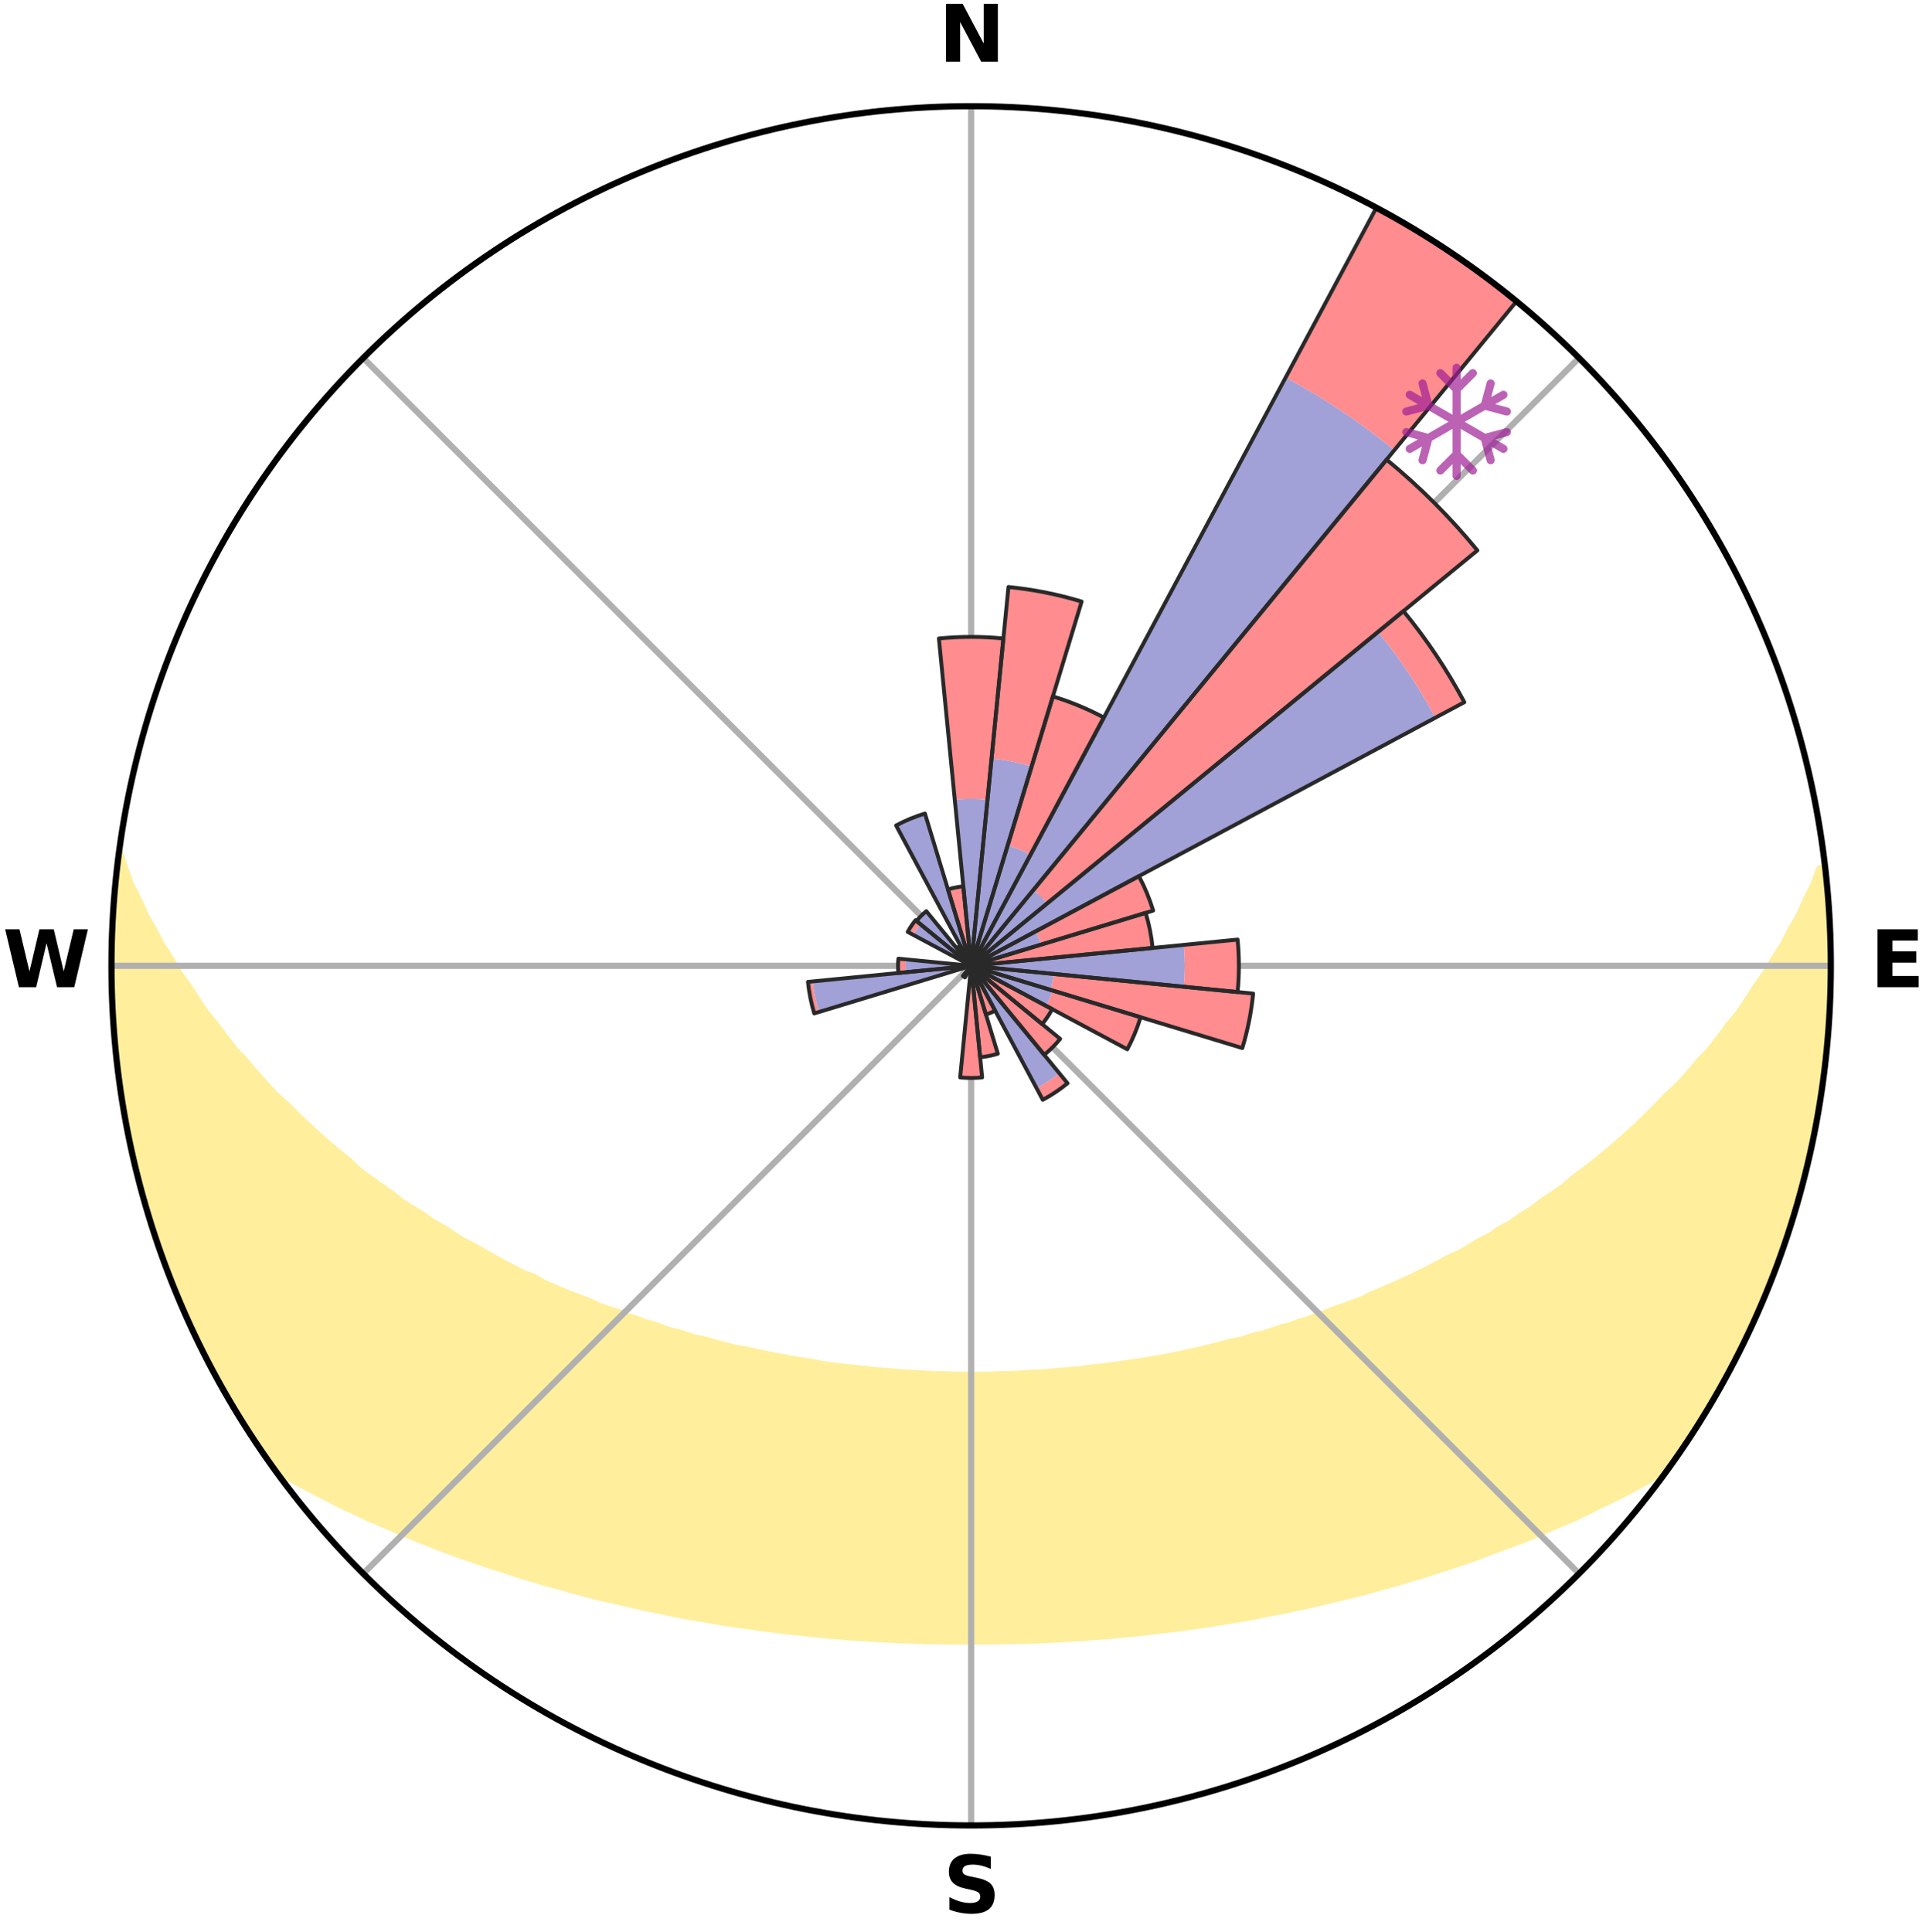 <?xml version="1.0" encoding="utf-8" standalone="no"?>
<!DOCTYPE svg PUBLIC "-//W3C//DTD SVG 1.1//EN"
  "http://www.w3.org/Graphics/SVG/1.1/DTD/svg11.dtd">
<svg xmlns:xlink="http://www.w3.org/1999/xlink" width="248.41pt" height="249.158pt" viewBox="0 0 248.41 249.158" xmlns="http://www.w3.org/2000/svg" version="1.1">
 <title>Ski Rose for Gaaler Lifte</title>
 <defs>
  <style type="text/css">*{stroke-linejoin: round; stroke-linecap: butt}</style>
 </defs>
 <g id="figure_1">
  <g id="patch_1">
   <path d="M 0 249.158 
L 248.41 249.158 
L 248.41 0 
L 0 0 
z
" style="fill: #ffffff"/>
  </g>
  <g id="axes_1">
   <g id="patch_2">
    <path d="M 236.135 124.579 
C 236.135 110.018 233.267 95.599 227.695 82.147 
C 222.122 68.695 213.955 56.471 203.659 46.175 
C 193.363 35.879 181.139 27.711 167.687 22.139 
C 154.235 16.567 139.815 13.699 125.255 13.699 
C 110.694 13.699 96.275 16.567 82.823 22.139 
C 69.371 27.711 57.147 35.879 46.851 46.175 
C 36.555 56.471 28.387 68.695 22.815 82.147 
C 17.243 95.599 14.375 110.018 14.375 124.579 
C 14.375 139.14 17.243 153.559 22.815 167.011 
C 28.387 180.463 36.555 192.687 46.851 202.983 
C 57.147 213.279 69.371 221.447 82.823 227.019 
C 96.275 232.591 110.694 235.459 125.255 235.459 
C 139.815 235.459 154.235 232.591 167.687 227.019 
C 181.139 221.447 193.363 213.279 203.659 202.983 
C 213.955 192.687 222.122 180.463 227.695 167.011 
C 233.267 153.559 236.135 139.14 236.135 124.579 
M 125.255 124.579 
C 125.255 124.579 125.255 124.579 125.255 124.579 
C 125.255 124.579 125.255 124.579 125.255 124.579 
C 125.255 124.579 125.255 124.579 125.255 124.579 
C 125.255 124.579 125.255 124.579 125.255 124.579 
C 125.255 124.579 125.255 124.579 125.255 124.579 
C 125.255 124.579 125.255 124.579 125.255 124.579 
C 125.255 124.579 125.255 124.579 125.255 124.579 
C 125.255 124.579 125.255 124.579 125.255 124.579 
C 125.255 124.579 125.255 124.579 125.255 124.579 
C 125.255 124.579 125.255 124.579 125.255 124.579 
C 125.255 124.579 125.255 124.579 125.255 124.579 
C 125.255 124.579 125.255 124.579 125.255 124.579 
C 125.255 124.579 125.255 124.579 125.255 124.579 
C 125.255 124.579 125.255 124.579 125.255 124.579 
C 125.255 124.579 125.255 124.579 125.255 124.579 
C 125.255 124.579 125.255 124.579 125.255 124.579 
z
" style="fill: #ffffff"/>
   </g>
   <g id="PolyCollection_1">
    <defs>
     <path id="m617c62b215" d="M 235.25 -137.111 
L 234.713 -137.05 
L 233.986 -135.049 
L 232.993 -133.058 
L 232.134 -131.116 
L 231.023 -129.197 
L 230.07 -127.324 
L 228.872 -125.483 
L 227.842 -123.684 
L 226.572 -121.926 
L 225.477 -120.203 
L 224.352 -118.518 
L 222.992 -116.887 
L 221.813 -115.282 
L 220.608 -113.715 
L 219.175 -112.214 
L 217.926 -110.729 
L 216.656 -109.284 
L 215.165 -107.915 
L 213.858 -106.553 
L 212.535 -105.229 
L 211.197 -103.946 
L 209.845 -102.703 
L 208.48 -101.499 
L 207.104 -100.334 
L 205.718 -99.209 
L 204.323 -98.123 
L 202.92 -97.076 
L 201.695 -95.999 
L 200.279 -95.026 
L 198.859 -94.091 
L 197.611 -93.118 
L 196.185 -92.254 
L 194.927 -91.347 
L 193.498 -90.554 
L 192.235 -89.711 
L 190.808 -88.987 
L 189.542 -88.207 
L 188.275 -87.457 
L 186.857 -86.829 
L 185.593 -86.139 
L 184.33 -85.478 
L 183.07 -84.844 
L 181.812 -84.237 
L 180.558 -83.657 
L 179.308 -83.103 
L 178.062 -82.574 
L 176.822 -82.07 
L 175.709 -81.487 
L 174.478 -81.03 
L 173.254 -80.595 
L 172.039 -80.183 
L 170.937 -79.688 
L 169.734 -79.317 
L 168.639 -78.862 
L 167.451 -78.53 
L 166.364 -78.113 
L 165.193 -77.818 
L 164.116 -77.437 
L 163.043 -77.073 
L 161.896 -76.827 
L 160.834 -76.496 
L 159.777 -76.181 
L 158.657 -75.979 
L 157.612 -75.693 
L 156.572 -75.421 
L 155.537 -75.164 
L 154.507 -74.919 
L 153.482 -74.688 
L 152.462 -74.469 
L 151.448 -74.262 
L 150.44 -74.066 
L 149.436 -73.882 
L 148.438 -73.707 
L 147.446 -73.543 
L 146.458 -73.389 
L 145.476 -73.244 
L 144.499 -73.108 
L 143.527 -72.98 
L 142.56 -72.86 
L 141.597 -72.748 
L 140.639 -72.643 
L 139.7 -72.492 
L 138.748 -72.403 
L 137.801 -72.321 
L 136.857 -72.246 
L 135.916 -72.175 
L 134.986 -72.074 
L 134.05 -72.018 
L 133.118 -71.968 
L 132.187 -71.922 
L 131.262 -71.858 
L 130.334 -71.825 
L 129.409 -71.797 
L 128.485 -71.773 
L 127.562 -71.744 
L 126.639 -71.733 
L 125.716 -71.725 
L 124.794 -71.725 
L 123.871 -71.734 
L 122.948 -71.754 
L 122.025 -71.775 
L 121.101 -71.8 
L 120.176 -71.829 
L 119.251 -71.885 
L 118.323 -71.927 
L 117.393 -71.973 
L 116.46 -72.025 
L 115.532 -72.118 
L 114.595 -72.183 
L 113.655 -72.254 
L 112.711 -72.331 
L 111.777 -72.463 
L 110.827 -72.555 
L 109.874 -72.654 
L 108.916 -72.76 
L 107.954 -72.873 
L 106.987 -72.993 
L 106.016 -73.122 
L 105.067 -73.329 
L 104.088 -73.477 
L 103.103 -73.634 
L 102.114 -73.801 
L 101.12 -73.978 
L 100.12 -74.166 
L 99.115 -74.364 
L 98.104 -74.574 
L 97.088 -74.795 
L 96.068 -75.029 
L 94.985 -75.183 
L 93.951 -75.442 
L 92.911 -75.713 
L 91.867 -76 
L 90.818 -76.301 
L 89.692 -76.518 
L 88.631 -76.849 
L 87.565 -77.197 
L 86.413 -77.46 
L 85.336 -77.841 
L 84.257 -78.239 
L 83.08 -78.554 
L 81.992 -78.989 
L 80.799 -79.341 
L 79.703 -79.816 
L 78.497 -80.207 
L 77.282 -80.62 
L 76.176 -81.158 
L 74.95 -81.615 
L 73.718 -82.095 
L 72.479 -82.599 
L 71.235 -83.128 
L 69.986 -83.682 
L 68.871 -84.361 
L 67.476 -84.869 
L 66.217 -85.503 
L 64.956 -86.165 
L 63.694 -86.854 
L 62.431 -87.573 
L 61.169 -88.321 
L 59.747 -89.011 
L 58.485 -89.821 
L 57.226 -90.661 
L 55.802 -91.452 
L 54.549 -92.356 
L 53.127 -93.217 
L 51.706 -94.114 
L 50.468 -95.12 
L 49.056 -96.09 
L 47.649 -97.097 
L 46.249 -98.144 
L 45.045 -99.289 
L 43.663 -100.41 
L 42.29 -101.571 
L 40.929 -102.771 
L 39.581 -104.011 
L 38.246 -105.29 
L 36.927 -106.609 
L 35.423 -107.93 
L 34.136 -109.331 
L 32.869 -110.772 
L 31.623 -112.252 
L 30.194 -113.748 
L 28.992 -115.31 
L 27.815 -116.91 
L 26.458 -118.536 
L 25.335 -120.216 
L 24.242 -121.934 
L 22.974 -123.686 
L 21.946 -125.481 
L 20.749 -127.316 
L 19.796 -129.184 
L 18.684 -131.097 
L 17.822 -133.034 
L 16.823 -135.02 
L 16.086 -137.017 
L 15.425 -139.038 
L 15.425 -139.038 
L 15.425 -139.038 
L 15.119 -137.127 
L 14.952 -135.2 
L 14.818 -133.271 
L 14.611 -131.346 
L 14.543 -129.413 
L 14.507 -127.479 
L 14.4 -125.546 
L 14.429 -123.612 
L 14.491 -121.679 
L 14.482 -119.743 
L 14.607 -117.812 
L 14.764 -115.883 
L 14.95 -113.958 
L 15.167 -112.036 
L 15.497 -110.129 
L 15.6 -108.191 
L 15.909 -106.281 
L 16.247 -104.376 
L 16.615 -102.476 
L 17.101 -100.602 
L 17.449 -98.697 
L 17.91 -96.818 
L 18.477 -94.967 
L 18.996 -93.104 
L 19.546 -91.249 
L 20.127 -89.404 
L 20.738 -87.568 
L 21.468 -85.775 
L 22.141 -83.961 
L 22.845 -82.159 
L 23.581 -80.37 
L 24.413 -78.623 
L 25.214 -76.862 
L 26.049 -75.117 
L 26.919 -73.389 
L 27.824 -71.678 
L 28.773 -69.992 
L 29.758 -68.327 
L 30.731 -66.655 
L 31.757 -65.015 
L 32.802 -63.386 
L 33.9 -61.793 
L 34.99 -60.194 
L 36.635 -59.004 
L 38.447 -57.969 
L 40.277 -56.984 
L 42.123 -56.05 
L 43.916 -55.109 
L 45.769 -54.256 
L 47.568 -53.392 
L 49.424 -52.618 
L 51.22 -51.825 
L 53.014 -51.066 
L 54.805 -50.34 
L 56.59 -49.645 
L 58.371 -48.98 
L 60.145 -48.346 
L 61.913 -47.739 
L 63.673 -47.161 
L 65.426 -46.609 
L 67.132 -46.03 
L 68.869 -45.53 
L 70.566 -45.007 
L 72.288 -44.555 
L 73.967 -44.074 
L 75.644 -43.622 
L 77.311 -43.187 
L 78.998 -42.821 
L 80.653 -42.433 
L 82.298 -42.059 
L 83.938 -41.711 
L 85.569 -41.375 
L 87.175 -41.021 
L 88.796 -40.729 
L 90.406 -40.447 
L 92.012 -40.187 
L 93.597 -39.906 
L 95.188 -39.672 
L 96.774 -39.459 
L 98.343 -39.227 
L 99.916 -39.036 
L 101.476 -38.834 
L 103.039 -38.678 
L 104.59 -38.505 
L 106.142 -38.367 
L 107.685 -38.222 
L 109.225 -38.092 
L 110.766 -37.997 
L 112.299 -37.892 
L 113.83 -37.801 
L 115.36 -37.732 
L 116.886 -37.665 
L 118.41 -37.611 
L 119.933 -37.57 
L 121.455 -37.551 
L 122.975 -37.532 
L 124.495 -37.525 
L 126.015 -37.525 
L 127.534 -37.531 
L 129.055 -37.55 
L 130.576 -37.58 
L 132.1 -37.609 
L 133.624 -37.663 
L 135.15 -37.729 
L 136.678 -37.809 
L 138.211 -37.889 
L 139.744 -37.994 
L 141.281 -38.112 
L 142.825 -38.218 
L 144.369 -38.363 
L 145.92 -38.501 
L 147.472 -38.673 
L 149.027 -38.861 
L 150.596 -39.03 
L 152.168 -39.221 
L 153.737 -39.454 
L 155.324 -39.665 
L 156.904 -39.93 
L 158.5 -40.181 
L 160.107 -40.44 
L 161.717 -40.722 
L 163.318 -41.058 
L 164.945 -41.368 
L 166.575 -41.704 
L 168.216 -42.051 
L 169.861 -42.426 
L 171.516 -42.813 
L 173.174 -43.228 
L 174.87 -43.614 
L 176.548 -44.065 
L 178.227 -44.546 
L 179.949 -44.999 
L 181.647 -45.52 
L 183.385 -46.021 
L 185.09 -46.6 
L 186.843 -47.152 
L 188.604 -47.73 
L 190.372 -48.337 
L 192.104 -49.02 
L 193.883 -49.685 
L 195.714 -50.331 
L 197.504 -51.058 
L 199.299 -51.817 
L 201.095 -52.609 
L 202.952 -53.383 
L 204.751 -54.247 
L 206.548 -55.148 
L 208.397 -56.042 
L 210.244 -56.976 
L 212.073 -57.961 
L 213.824 -59.041 
L 215.516 -60.196 
L 216.629 -61.779 
L 217.696 -63.394 
L 218.758 -65.011 
L 219.791 -66.647 
L 220.762 -68.321 
L 221.75 -69.985 
L 222.583 -71.734 
L 223.599 -73.384 
L 224.457 -75.119 
L 225.249 -76.884 
L 226.137 -78.604 
L 226.923 -80.373 
L 227.637 -82.171 
L 228.365 -83.963 
L 229.045 -85.774 
L 229.773 -87.567 
L 230.367 -89.409 
L 230.966 -91.248 
L 231.462 -93.119 
L 232.038 -94.966 
L 232.579 -96.823 
L 232.984 -98.715 
L 233.478 -100.587 
L 233.906 -102.474 
L 234.168 -104.393 
L 234.522 -106.294 
L 234.855 -108.199 
L 235.148 -110.111 
L 235.393 -112.03 
L 235.611 -113.953 
L 235.79 -115.88 
L 235.754 -117.821 
L 235.858 -119.75 
L 235.926 -121.681 
L 235.96 -123.613 
L 235.959 -125.545 
L 235.923 -127.477 
L 235.855 -129.408 
L 235.752 -131.337 
L 235.616 -133.265 
L 235.449 -135.19 
L 235.25 -137.111 
z
" style="stroke: #ffee9c"/>
    </defs>
    <g clip-path="url(#p0556b4e5d8)">
     <use xlink:href="#m617c62b215" x="0" y="249.158" style="fill: #ffee9c; stroke: #ffee9c"/>
    </g>
   </g>
   <g id="matplotlib.axis_1">
    <g id="xtick_1">
     <g id="line2d_1">
      <path d="M 125.255 124.579 
L 125.255 13.699 
" clip-path="url(#p0556b4e5d8)" style="fill: none; stroke: #b0b0b0; stroke-width: 0.8; stroke-linecap: square"/>
     </g>
     <g id="text_1">
      <!-- N -->
      <g transform="translate(121.07 7.958) scale(0.1 -0.1)">
       <defs>
        <path id="DejaVuSans-Bold-4e" d="M 588 4666 
L 1931 4666 
L 3628 1466 
L 3628 4666 
L 4769 4666 
L 4769 0 
L 3425 0 
L 1728 3200 
L 1728 0 
L 588 0 
L 588 4666 
z
" transform="scale(0.016)"/>
       </defs>
       <use xlink:href="#DejaVuSans-Bold-4e"/>
      </g>
     </g>
    </g>
    <g id="xtick_2">
     <g id="line2d_2">
      <path d="M 125.255 124.579 
L 203.659 46.175 
" clip-path="url(#p0556b4e5d8)" style="fill: none; stroke: #b0b0b0; stroke-width: 0.8; stroke-linecap: square"/>
     </g>
    </g>
    <g id="xtick_3">
     <g id="line2d_3">
      <path d="M 125.255 124.579 
L 236.135 124.579 
" clip-path="url(#p0556b4e5d8)" style="fill: none; stroke: #b0b0b0; stroke-width: 0.8; stroke-linecap: square"/>
     </g>
     <g id="text_2">
      <!-- E -->
      <g transform="translate(241.219 127.338) scale(0.1 -0.1)">
       <defs>
        <path id="DejaVuSans-Bold-45" d="M 588 4666 
L 3834 4666 
L 3834 3756 
L 1791 3756 
L 1791 2888 
L 3713 2888 
L 3713 1978 
L 1791 1978 
L 1791 909 
L 3903 909 
L 3903 0 
L 588 0 
L 588 4666 
z
" transform="scale(0.016)"/>
       </defs>
       <use xlink:href="#DejaVuSans-Bold-45"/>
      </g>
     </g>
    </g>
    <g id="xtick_4">
     <g id="line2d_4">
      <path d="M 125.255 124.579 
L 203.659 202.983 
" clip-path="url(#p0556b4e5d8)" style="fill: none; stroke: #b0b0b0; stroke-width: 0.8; stroke-linecap: square"/>
     </g>
    </g>
    <g id="xtick_5">
     <g id="line2d_5">
      <path d="M 125.255 124.579 
L 125.255 235.459 
" clip-path="url(#p0556b4e5d8)" style="fill: none; stroke: #b0b0b0; stroke-width: 0.8; stroke-linecap: square"/>
     </g>
     <g id="text_3">
      <!-- S -->
      <g transform="translate(121.654 246.718) scale(0.1 -0.1)">
       <defs>
        <path id="DejaVuSans-Bold-53" d="M 3834 4519 
L 3834 3531 
Q 3450 3703 3084 3790 
Q 2719 3878 2394 3878 
Q 1963 3878 1756 3759 
Q 1550 3641 1550 3391 
Q 1550 3203 1689 3098 
Q 1828 2994 2194 2919 
L 2706 2816 
Q 3484 2659 3812 2340 
Q 4141 2022 4141 1434 
Q 4141 663 3683 286 
Q 3225 -91 2284 -91 
Q 1841 -91 1394 -6 
Q 947 78 500 244 
L 500 1259 
Q 947 1022 1364 901 
Q 1781 781 2169 781 
Q 2563 781 2772 912 
Q 2981 1044 2981 1288 
Q 2981 1506 2839 1625 
Q 2697 1744 2272 1838 
L 1806 1941 
Q 1106 2091 782 2419 
Q 459 2747 459 3303 
Q 459 4000 909 4375 
Q 1359 4750 2203 4750 
Q 2588 4750 2994 4692 
Q 3400 4634 3834 4519 
z
" transform="scale(0.016)"/>
       </defs>
       <use xlink:href="#DejaVuSans-Bold-53"/>
      </g>
     </g>
    </g>
    <g id="xtick_6">
     <g id="line2d_6">
      <path d="M 125.255 124.579 
L 46.851 202.983 
" clip-path="url(#p0556b4e5d8)" style="fill: none; stroke: #b0b0b0; stroke-width: 0.8; stroke-linecap: square"/>
     </g>
    </g>
    <g id="xtick_7">
     <g id="line2d_7">
      <path d="M 125.255 124.579 
L 14.375 124.579 
" clip-path="url(#p0556b4e5d8)" style="fill: none; stroke: #b0b0b0; stroke-width: 0.8; stroke-linecap: square"/>
     </g>
     <g id="text_4">
      <!-- W -->
      <g transform="translate(0.36 127.338) scale(0.1 -0.1)">
       <defs>
        <path id="DejaVuSans-Bold-57" d="M 191 4666 
L 1344 4666 
L 2150 1275 
L 2950 4666 
L 4109 4666 
L 4909 1275 
L 5716 4666 
L 6859 4666 
L 5759 0 
L 4372 0 
L 3525 3547 
L 2688 0 
L 1300 0 
L 191 4666 
z
" transform="scale(0.016)"/>
       </defs>
       <use xlink:href="#DejaVuSans-Bold-57"/>
      </g>
     </g>
    </g>
    <g id="xtick_8">
     <g id="line2d_8">
      <path d="M 125.255 124.579 
L 46.851 46.175 
" clip-path="url(#p0556b4e5d8)" style="fill: none; stroke: #b0b0b0; stroke-width: 0.8; stroke-linecap: square"/>
     </g>
    </g>
   </g>
   <g id="matplotlib.axis_2"/>
   <g id="patch_3">
    <path d="M 125.255 124.579 
C 125.255 124.579 125.255 124.579 125.255 124.579 
C 125.255 124.579 125.255 124.579 125.255 124.579 
L 125.255 124.579 
C 125.255 124.579 125.255 124.579 125.255 124.579 
C 125.255 124.579 125.255 124.579 125.255 124.579 
z
" clip-path="url(#p0556b4e5d8)" style="fill: #d9d9d9"/>
   </g>
   <g id="patch_4">
    <path d="M 125.255 124.579 
C 125.255 124.579 125.255 124.579 125.255 124.579 
C 125.255 124.579 125.255 124.579 125.255 124.579 
L 125.255 124.579 
C 125.255 124.579 125.255 124.579 125.255 124.579 
C 125.255 124.579 125.255 124.579 125.255 124.579 
z
" clip-path="url(#p0556b4e5d8)" style="fill: #d9d9d9"/>
   </g>
   <g id="patch_5">
    <path d="M 125.255 124.579 
C 125.255 124.579 125.255 124.579 125.255 124.579 
C 125.255 124.579 125.255 124.579 125.255 124.579 
L 125.255 124.579 
C 125.255 124.579 125.255 124.579 125.255 124.579 
C 125.255 124.579 125.255 124.579 125.255 124.579 
z
" clip-path="url(#p0556b4e5d8)" style="fill: #d9d9d9"/>
   </g>
   <g id="patch_6">
    <path d="M 125.255 124.579 
C 125.255 124.579 125.255 124.579 125.255 124.579 
C 125.255 124.579 125.255 124.579 125.255 124.579 
L 125.255 124.579 
C 125.255 124.579 125.255 124.579 125.255 124.579 
C 125.255 124.579 125.255 124.579 125.255 124.579 
z
" clip-path="url(#p0556b4e5d8)" style="fill: #d9d9d9"/>
   </g>
   <g id="patch_7">
    <path d="M 125.255 124.579 
C 125.255 124.579 125.255 124.579 125.255 124.579 
C 125.255 124.579 125.255 124.579 125.255 124.579 
L 125.255 124.579 
C 125.255 124.579 125.255 124.579 125.255 124.579 
C 125.255 124.579 125.255 124.579 125.255 124.579 
z
" clip-path="url(#p0556b4e5d8)" style="fill: #d9d9d9"/>
   </g>
   <g id="patch_8">
    <path d="M 125.255 124.579 
C 125.255 124.579 125.255 124.579 125.255 124.579 
C 125.255 124.579 125.255 124.579 125.255 124.579 
L 125.255 124.579 
C 125.255 124.579 125.255 124.579 125.255 124.579 
C 125.255 124.579 125.255 124.579 125.255 124.579 
z
" clip-path="url(#p0556b4e5d8)" style="fill: #d9d9d9"/>
   </g>
   <g id="patch_9">
    <path d="M 125.255 124.579 
C 125.255 124.579 125.255 124.579 125.255 124.579 
C 125.255 124.579 125.255 124.579 125.255 124.579 
L 125.255 124.579 
C 125.255 124.579 125.255 124.579 125.255 124.579 
C 125.255 124.579 125.255 124.579 125.255 124.579 
z
" clip-path="url(#p0556b4e5d8)" style="fill: #d9d9d9"/>
   </g>
   <g id="patch_10">
    <path d="M 125.255 124.579 
C 125.255 124.579 125.255 124.579 125.255 124.579 
C 125.255 124.579 125.255 124.579 125.255 124.579 
L 125.255 124.579 
C 125.255 124.579 125.255 124.579 125.255 124.579 
C 125.255 124.579 125.255 124.579 125.255 124.579 
z
" clip-path="url(#p0556b4e5d8)" style="fill: #d9d9d9"/>
   </g>
   <g id="patch_11">
    <path d="M 125.255 124.579 
C 125.255 124.579 125.255 124.579 125.255 124.579 
C 125.255 124.579 125.255 124.579 125.255 124.579 
L 125.255 124.579 
C 125.255 124.579 125.255 124.579 125.255 124.579 
C 125.255 124.579 125.255 124.579 125.255 124.579 
z
" clip-path="url(#p0556b4e5d8)" style="fill: #d9d9d9"/>
   </g>
   <g id="patch_12">
    <path d="M 125.255 124.579 
C 125.255 124.579 125.255 124.579 125.255 124.579 
C 125.255 124.579 125.255 124.579 125.255 124.579 
L 125.255 124.579 
C 125.255 124.579 125.255 124.579 125.255 124.579 
C 125.255 124.579 125.255 124.579 125.255 124.579 
z
" clip-path="url(#p0556b4e5d8)" style="fill: #d9d9d9"/>
   </g>
   <g id="patch_13">
    <path d="M 125.255 124.579 
C 125.255 124.579 125.255 124.579 125.255 124.579 
C 125.255 124.579 125.255 124.579 125.255 124.579 
L 125.255 124.579 
C 125.255 124.579 125.255 124.579 125.255 124.579 
C 125.255 124.579 125.255 124.579 125.255 124.579 
z
" clip-path="url(#p0556b4e5d8)" style="fill: #d9d9d9"/>
   </g>
   <g id="patch_14">
    <path d="M 125.255 124.579 
C 125.255 124.579 125.255 124.579 125.255 124.579 
C 125.255 124.579 125.255 124.579 125.255 124.579 
L 125.255 124.579 
C 125.255 124.579 125.255 124.579 125.255 124.579 
C 125.255 124.579 125.255 124.579 125.255 124.579 
z
" clip-path="url(#p0556b4e5d8)" style="fill: #d9d9d9"/>
   </g>
   <g id="patch_15">
    <path d="M 125.255 124.579 
C 125.255 124.579 125.255 124.579 125.255 124.579 
C 125.255 124.579 125.255 124.579 125.255 124.579 
L 125.255 124.579 
C 125.255 124.579 125.255 124.579 125.255 124.579 
C 125.255 124.579 125.255 124.579 125.255 124.579 
z
" clip-path="url(#p0556b4e5d8)" style="fill: #d9d9d9"/>
   </g>
   <g id="patch_16">
    <path d="M 125.255 124.579 
C 125.255 124.579 125.255 124.579 125.255 124.579 
C 125.255 124.579 125.255 124.579 125.255 124.579 
L 125.255 124.579 
C 125.255 124.579 125.255 124.579 125.255 124.579 
C 125.255 124.579 125.255 124.579 125.255 124.579 
z
" clip-path="url(#p0556b4e5d8)" style="fill: #d9d9d9"/>
   </g>
   <g id="patch_17">
    <path d="M 125.255 124.579 
C 125.255 124.579 125.255 124.579 125.255 124.579 
C 125.255 124.579 125.255 124.579 125.255 124.579 
L 125.255 124.579 
C 125.255 124.579 125.255 124.579 125.255 124.579 
C 125.255 124.579 125.255 124.579 125.255 124.579 
z
" clip-path="url(#p0556b4e5d8)" style="fill: #d9d9d9"/>
   </g>
   <g id="patch_18">
    <path d="M 125.255 124.579 
C 125.255 124.579 125.255 124.579 125.255 124.579 
C 125.255 124.579 125.255 124.579 125.255 124.579 
L 125.255 124.579 
C 125.255 124.579 125.255 124.579 125.255 124.579 
C 125.255 124.579 125.255 124.579 125.255 124.579 
z
" clip-path="url(#p0556b4e5d8)" style="fill: #d9d9d9"/>
   </g>
   <g id="patch_19">
    <path d="M 125.255 124.579 
C 125.255 124.579 125.255 124.579 125.255 124.579 
C 125.255 124.579 125.255 124.579 125.255 124.579 
L 125.255 124.579 
C 125.255 124.579 125.255 124.579 125.255 124.579 
C 125.255 124.579 125.255 124.579 125.255 124.579 
z
" clip-path="url(#p0556b4e5d8)" style="fill: #d9d9d9"/>
   </g>
   <g id="patch_20">
    <path d="M 125.255 124.579 
C 125.255 124.579 125.255 124.579 125.255 124.579 
C 125.255 124.579 125.255 124.579 125.255 124.579 
L 125.255 124.579 
C 125.255 124.579 125.255 124.579 125.255 124.579 
C 125.255 124.579 125.255 124.579 125.255 124.579 
z
" clip-path="url(#p0556b4e5d8)" style="fill: #d9d9d9"/>
   </g>
   <g id="patch_21">
    <path d="M 125.255 124.579 
C 125.255 124.579 125.255 124.579 125.255 124.579 
C 125.255 124.579 125.255 124.579 125.255 124.579 
L 125.255 124.579 
C 125.255 124.579 125.255 124.579 125.255 124.579 
C 125.255 124.579 125.255 124.579 125.255 124.579 
z
" clip-path="url(#p0556b4e5d8)" style="fill: #d9d9d9"/>
   </g>
   <g id="patch_22">
    <path d="M 125.255 124.579 
C 125.255 124.579 125.255 124.579 125.255 124.579 
C 125.255 124.579 125.255 124.579 125.255 124.579 
L 125.255 124.579 
C 125.255 124.579 125.255 124.579 125.255 124.579 
C 125.255 124.579 125.255 124.579 125.255 124.579 
z
" clip-path="url(#p0556b4e5d8)" style="fill: #d9d9d9"/>
   </g>
   <g id="patch_23">
    <path d="M 125.255 124.579 
C 125.255 124.579 125.255 124.579 125.255 124.579 
C 125.255 124.579 125.255 124.579 125.255 124.579 
L 125.255 124.579 
C 125.255 124.579 125.255 124.579 125.255 124.579 
C 125.255 124.579 125.255 124.579 125.255 124.579 
z
" clip-path="url(#p0556b4e5d8)" style="fill: #d9d9d9"/>
   </g>
   <g id="patch_24">
    <path d="M 125.255 124.579 
C 125.255 124.579 125.255 124.579 125.255 124.579 
C 125.255 124.579 125.255 124.579 125.255 124.579 
L 125.255 124.579 
C 125.255 124.579 125.255 124.579 125.255 124.579 
C 125.255 124.579 125.255 124.579 125.255 124.579 
z
" clip-path="url(#p0556b4e5d8)" style="fill: #d9d9d9"/>
   </g>
   <g id="patch_25">
    <path d="M 125.255 124.579 
C 125.255 124.579 125.255 124.579 125.255 124.579 
C 125.255 124.579 125.255 124.579 125.255 124.579 
L 125.255 124.579 
C 125.255 124.579 125.255 124.579 125.255 124.579 
C 125.255 124.579 125.255 124.579 125.255 124.579 
z
" clip-path="url(#p0556b4e5d8)" style="fill: #d9d9d9"/>
   </g>
   <g id="patch_26">
    <path d="M 125.255 124.579 
C 125.255 124.579 125.255 124.579 125.255 124.579 
C 125.255 124.579 125.255 124.579 125.255 124.579 
L 125.255 124.579 
C 125.255 124.579 125.255 124.579 125.255 124.579 
C 125.255 124.579 125.255 124.579 125.255 124.579 
z
" clip-path="url(#p0556b4e5d8)" style="fill: #d9d9d9"/>
   </g>
   <g id="patch_27">
    <path d="M 125.255 124.579 
C 125.255 124.579 125.255 124.579 125.255 124.579 
C 125.255 124.579 125.255 124.579 125.255 124.579 
L 125.255 124.579 
C 125.255 124.579 125.255 124.579 125.255 124.579 
C 125.255 124.579 125.255 124.579 125.255 124.579 
z
" clip-path="url(#p0556b4e5d8)" style="fill: #d9d9d9"/>
   </g>
   <g id="patch_28">
    <path d="M 125.255 124.579 
C 125.255 124.579 125.255 124.579 125.255 124.579 
C 125.255 124.579 125.255 124.579 125.255 124.579 
L 125.255 124.579 
C 125.255 124.579 125.255 124.579 125.255 124.579 
C 125.255 124.579 125.255 124.579 125.255 124.579 
z
" clip-path="url(#p0556b4e5d8)" style="fill: #d9d9d9"/>
   </g>
   <g id="patch_29">
    <path d="M 125.255 124.579 
C 125.255 124.579 125.255 124.579 125.255 124.579 
C 125.255 124.579 125.255 124.579 125.255 124.579 
L 125.255 124.579 
C 125.255 124.579 125.255 124.579 125.255 124.579 
C 125.255 124.579 125.255 124.579 125.255 124.579 
z
" clip-path="url(#p0556b4e5d8)" style="fill: #d9d9d9"/>
   </g>
   <g id="patch_30">
    <path d="M 125.255 124.579 
C 125.255 124.579 125.255 124.579 125.255 124.579 
C 125.255 124.579 125.255 124.579 125.255 124.579 
L 125.255 124.579 
C 125.255 124.579 125.255 124.579 125.255 124.579 
C 125.255 124.579 125.255 124.579 125.255 124.579 
z
" clip-path="url(#p0556b4e5d8)" style="fill: #d9d9d9"/>
   </g>
   <g id="patch_31">
    <path d="M 125.255 124.579 
C 125.255 124.579 125.255 124.579 125.255 124.579 
C 125.255 124.579 125.255 124.579 125.255 124.579 
L 125.255 124.579 
C 125.255 124.579 125.255 124.579 125.255 124.579 
C 125.255 124.579 125.255 124.579 125.255 124.579 
z
" clip-path="url(#p0556b4e5d8)" style="fill: #d9d9d9"/>
   </g>
   <g id="patch_32">
    <path d="M 125.255 124.579 
C 125.255 124.579 125.255 124.579 125.255 124.579 
C 125.255 124.579 125.255 124.579 125.255 124.579 
L 125.255 124.579 
C 125.255 124.579 125.255 124.579 125.255 124.579 
C 125.255 124.579 125.255 124.579 125.255 124.579 
z
" clip-path="url(#p0556b4e5d8)" style="fill: #d9d9d9"/>
   </g>
   <g id="patch_33">
    <path d="M 125.255 124.579 
C 125.255 124.579 125.255 124.579 125.255 124.579 
C 125.255 124.579 125.255 124.579 125.255 124.579 
L 125.255 124.579 
C 125.255 124.579 125.255 124.579 125.255 124.579 
C 125.255 124.579 125.255 124.579 125.255 124.579 
z
" clip-path="url(#p0556b4e5d8)" style="fill: #d9d9d9"/>
   </g>
   <g id="patch_34">
    <path d="M 125.255 124.579 
C 125.255 124.579 125.255 124.579 125.255 124.579 
C 125.255 124.579 125.255 124.579 125.255 124.579 
L 125.255 124.579 
C 125.255 124.579 125.255 124.579 125.255 124.579 
C 125.255 124.579 125.255 124.579 125.255 124.579 
z
" clip-path="url(#p0556b4e5d8)" style="fill: #d9d9d9"/>
   </g>
   <g id="patch_35">
    <path d="M 125.255 124.579 
C 125.255 124.579 125.255 124.579 125.255 124.579 
C 125.255 124.579 125.255 124.579 125.255 124.579 
L 127.367 103.134 
C 126.665 103.064 125.96 103.03 125.255 103.03 
C 124.55 103.03 123.845 103.064 123.143 103.134 
z
" clip-path="url(#p0556b4e5d8)" style="fill: #a1a1d8"/>
   </g>
   <g id="patch_36">
    <path d="M 125.255 124.579 
C 125.255 124.579 125.255 124.579 125.255 124.579 
C 125.255 124.579 125.255 124.579 125.255 124.579 
L 133.057 98.86 
C 132.215 98.604 131.361 98.39 130.498 98.219 
C 129.635 98.047 128.765 97.918 127.889 97.832 
z
" clip-path="url(#p0556b4e5d8)" style="fill: #a1a1d8"/>
   </g>
   <g id="patch_37">
    <path d="M 125.255 124.579 
C 125.255 124.579 125.255 124.579 125.255 124.579 
C 125.255 124.579 125.255 124.579 125.255 124.579 
L 132.91 110.257 
C 132.441 110.007 131.96 109.779 131.469 109.576 
C 130.978 109.372 130.478 109.193 129.969 109.039 
z
" clip-path="url(#p0556b4e5d8)" style="fill: #a1a1d8"/>
   </g>
   <g id="patch_38">
    <path d="M 125.255 124.579 
C 125.255 124.579 125.255 124.579 125.255 124.579 
C 125.255 124.579 125.255 124.579 125.255 124.579 
L 179.843 58.064 
C 177.666 56.277 175.402 54.598 173.06 53.033 
C 170.718 51.469 168.301 50.02 165.817 48.692 
z
" clip-path="url(#p0556b4e5d8)" style="fill: #a1a1d8"/>
   </g>
   <g id="patch_39">
    <path d="M 125.255 124.579 
C 125.255 124.579 125.255 124.579 125.255 124.579 
C 125.255 124.579 125.255 124.579 125.255 124.579 
L 135.049 116.541 
C 134.786 116.221 134.507 115.913 134.214 115.62 
C 133.92 115.327 133.613 115.048 133.292 114.785 
z
" clip-path="url(#p0556b4e5d8)" style="fill: #a1a1d8"/>
   </g>
   <g id="patch_40">
    <path d="M 125.255 124.579 
C 125.255 124.579 125.255 124.579 125.255 124.579 
C 125.255 124.579 125.255 124.579 125.255 124.579 
L 185.13 92.575 
C 184.083 90.615 182.94 88.708 181.705 86.86 
C 180.47 85.013 179.146 83.227 177.736 81.509 
z
" clip-path="url(#p0556b4e5d8)" style="fill: #a1a1d8"/>
   </g>
   <g id="patch_41">
    <path d="M 125.255 124.579 
C 125.255 124.579 125.255 124.579 125.255 124.579 
C 125.255 124.579 125.255 124.579 125.255 124.579 
L 134.276 121.843 
C 134.186 121.547 134.082 121.257 133.964 120.972 
C 133.846 120.687 133.714 120.407 133.568 120.135 
z
" clip-path="url(#p0556b4e5d8)" style="fill: #a1a1d8"/>
   </g>
   <g id="patch_42">
    <path d="M 125.255 124.579 
C 125.255 124.579 125.255 124.579 125.255 124.579 
C 125.255 124.579 125.255 124.579 125.255 124.579 
L 125.255 124.579 
C 125.255 124.579 125.255 124.579 125.255 124.579 
C 125.255 124.579 125.255 124.579 125.255 124.579 
z
" clip-path="url(#p0556b4e5d8)" style="fill: #a1a1d8"/>
   </g>
   <g id="patch_43">
    <path d="M 125.255 124.579 
C 125.255 124.579 125.255 124.579 125.255 124.579 
C 125.255 124.579 125.255 124.579 125.255 124.579 
L 152.683 127.281 
C 152.772 126.383 152.816 125.481 152.816 124.579 
C 152.816 123.677 152.772 122.775 152.683 121.878 
z
" clip-path="url(#p0556b4e5d8)" style="fill: #a1a1d8"/>
   </g>
   <g id="patch_44">
    <path d="M 125.255 124.579 
C 125.255 124.579 125.255 124.579 125.255 124.579 
C 125.255 124.579 125.255 124.579 125.255 124.579 
L 135.502 127.687 
C 135.603 127.352 135.689 127.012 135.757 126.668 
C 135.825 126.324 135.877 125.977 135.911 125.629 
z
" clip-path="url(#p0556b4e5d8)" style="fill: #a1a1d8"/>
   </g>
   <g id="patch_45">
    <path d="M 125.255 124.579 
C 125.255 124.579 125.255 124.579 125.255 124.579 
C 125.255 124.579 125.255 124.579 125.255 124.579 
L 134.932 129.751 
C 135.101 129.435 135.255 129.11 135.392 128.778 
C 135.529 128.446 135.65 128.108 135.755 127.764 
z
" clip-path="url(#p0556b4e5d8)" style="fill: #a1a1d8"/>
   </g>
   <g id="patch_46">
    <path d="M 125.255 124.579 
C 125.255 124.579 125.255 124.579 125.255 124.579 
C 125.255 124.579 125.255 124.579 125.255 124.579 
L 125.255 124.579 
C 125.255 124.579 125.255 124.579 125.255 124.579 
C 125.255 124.579 125.255 124.579 125.255 124.579 
z
" clip-path="url(#p0556b4e5d8)" style="fill: #a1a1d8"/>
   </g>
   <g id="patch_47">
    <path d="M 125.255 124.579 
C 125.255 124.579 125.255 124.579 125.255 124.579 
C 125.255 124.579 125.255 124.579 125.255 124.579 
L 125.255 124.579 
C 125.255 124.579 125.255 124.579 125.255 124.579 
C 125.255 124.579 125.255 124.579 125.255 124.579 
z
" clip-path="url(#p0556b4e5d8)" style="fill: #a1a1d8"/>
   </g>
   <g id="patch_48">
    <path d="M 125.255 124.579 
C 125.255 124.579 125.255 124.579 125.255 124.579 
C 125.255 124.579 125.255 124.579 125.255 124.579 
L 133.701 140.381 
C 134.218 140.105 134.722 139.803 135.209 139.477 
C 135.697 139.151 136.168 138.802 136.622 138.43 
z
" clip-path="url(#p0556b4e5d8)" style="fill: #a1a1d8"/>
   </g>
   <g id="patch_49">
    <path d="M 125.255 124.579 
C 125.255 124.579 125.255 124.579 125.255 124.579 
C 125.255 124.579 125.255 124.579 125.255 124.579 
L 125.255 124.579 
C 125.255 124.579 125.255 124.579 125.255 124.579 
C 125.255 124.579 125.255 124.579 125.255 124.579 
z
" clip-path="url(#p0556b4e5d8)" style="fill: #a1a1d8"/>
   </g>
   <g id="patch_50">
    <path d="M 125.255 124.579 
C 125.255 124.579 125.255 124.579 125.255 124.579 
C 125.255 124.579 125.255 124.579 125.255 124.579 
L 125.255 124.579 
C 125.255 124.579 125.255 124.579 125.255 124.579 
C 125.255 124.579 125.255 124.579 125.255 124.579 
z
" clip-path="url(#p0556b4e5d8)" style="fill: #a1a1d8"/>
   </g>
   <g id="patch_51">
    <path d="M 125.255 124.579 
C 125.255 124.579 125.255 124.579 125.255 124.579 
C 125.255 124.579 125.255 124.579 125.255 124.579 
L 125.255 124.579 
C 125.255 124.579 125.255 124.579 125.255 124.579 
C 125.255 124.579 125.255 124.579 125.255 124.579 
z
" clip-path="url(#p0556b4e5d8)" style="fill: #a1a1d8"/>
   </g>
   <g id="patch_52">
    <path d="M 125.255 124.579 
C 125.255 124.579 125.255 124.579 125.255 124.579 
C 125.255 124.579 125.255 124.579 125.255 124.579 
L 125.255 124.579 
C 125.255 124.579 125.255 124.579 125.255 124.579 
C 125.255 124.579 125.255 124.579 125.255 124.579 
z
" clip-path="url(#p0556b4e5d8)" style="fill: #a1a1d8"/>
   </g>
   <g id="patch_53">
    <path d="M 125.255 124.579 
C 125.255 124.579 125.255 124.579 125.255 124.579 
C 125.255 124.579 125.255 124.579 125.255 124.579 
L 125.255 124.579 
C 125.255 124.579 125.255 124.579 125.255 124.579 
C 125.255 124.579 125.255 124.579 125.255 124.579 
z
" clip-path="url(#p0556b4e5d8)" style="fill: #a1a1d8"/>
   </g>
   <g id="patch_54">
    <path d="M 125.255 124.579 
C 125.255 124.579 125.255 124.579 125.255 124.579 
C 125.255 124.579 125.255 124.579 125.255 124.579 
L 124.181 125.888 
C 124.224 125.923 124.268 125.956 124.314 125.987 
C 124.36 126.018 124.408 126.046 124.457 126.072 
z
" clip-path="url(#p0556b4e5d8)" style="fill: #a1a1d8"/>
   </g>
   <g id="patch_55">
    <path d="M 125.255 124.579 
C 125.255 124.579 125.255 124.579 125.255 124.579 
C 125.255 124.579 125.255 124.579 125.255 124.579 
L 125.255 124.579 
C 125.255 124.579 125.255 124.579 125.255 124.579 
C 125.255 124.579 125.255 124.579 125.255 124.579 
z
" clip-path="url(#p0556b4e5d8)" style="fill: #a1a1d8"/>
   </g>
   <g id="patch_56">
    <path d="M 125.255 124.579 
C 125.255 124.579 125.255 124.579 125.255 124.579 
C 125.255 124.579 125.255 124.579 125.255 124.579 
L 125.255 124.579 
C 125.255 124.579 125.255 124.579 125.255 124.579 
C 125.255 124.579 125.255 124.579 125.255 124.579 
z
" clip-path="url(#p0556b4e5d8)" style="fill: #a1a1d8"/>
   </g>
   <g id="patch_57">
    <path d="M 125.255 124.579 
C 125.255 124.579 125.255 124.579 125.255 124.579 
C 125.255 124.579 125.255 124.579 125.255 124.579 
L 125.255 124.579 
C 125.255 124.579 125.255 124.579 125.255 124.579 
C 125.255 124.579 125.255 124.579 125.255 124.579 
z
" clip-path="url(#p0556b4e5d8)" style="fill: #a1a1d8"/>
   </g>
   <g id="patch_58">
    <path d="M 125.255 124.579 
C 125.255 124.579 125.255 124.579 125.255 124.579 
C 125.255 124.579 125.255 124.579 125.255 124.579 
L 104.826 126.591 
C 104.892 127.26 104.991 127.925 105.122 128.584 
C 105.253 129.243 105.416 129.895 105.611 130.538 
z
" clip-path="url(#p0556b4e5d8)" style="fill: #a1a1d8"/>
   </g>
   <g id="patch_59">
    <path d="M 125.255 124.579 
C 125.255 124.579 125.255 124.579 125.255 124.579 
C 125.255 124.579 125.255 124.579 125.255 124.579 
L 116.83 123.749 
C 116.803 124.025 116.789 124.302 116.789 124.579 
C 116.789 124.856 116.803 125.133 116.83 125.409 
z
" clip-path="url(#p0556b4e5d8)" style="fill: #a1a1d8"/>
   </g>
   <g id="patch_60">
    <path d="M 125.255 124.579 
C 125.255 124.579 125.255 124.579 125.255 124.579 
C 125.255 124.579 125.255 124.579 125.255 124.579 
L 125.255 124.579 
C 125.255 124.579 125.255 124.579 125.255 124.579 
C 125.255 124.579 125.255 124.579 125.255 124.579 
z
" clip-path="url(#p0556b4e5d8)" style="fill: #a1a1d8"/>
   </g>
   <g id="patch_61">
    <path d="M 125.255 124.579 
C 125.255 124.579 125.255 124.579 125.255 124.579 
C 125.255 124.579 125.255 124.579 125.255 124.579 
L 125.255 124.579 
C 125.255 124.579 125.255 124.579 125.255 124.579 
C 125.255 124.579 125.255 124.579 125.255 124.579 
z
" clip-path="url(#p0556b4e5d8)" style="fill: #a1a1d8"/>
   </g>
   <g id="patch_62">
    <path d="M 125.255 124.579 
C 125.255 124.579 125.255 124.579 125.255 124.579 
C 125.255 124.579 125.255 124.579 125.255 124.579 
L 118.711 119.209 
C 118.535 119.423 118.37 119.646 118.216 119.876 
C 118.062 120.106 117.92 120.344 117.789 120.589 
z
" clip-path="url(#p0556b4e5d8)" style="fill: #a1a1d8"/>
   </g>
   <g id="patch_63">
    <path d="M 125.255 124.579 
C 125.255 124.579 125.255 124.579 125.255 124.579 
C 125.255 124.579 125.255 124.579 125.255 124.579 
L 119.471 117.531 
C 119.24 117.72 119.019 117.921 118.808 118.132 
C 118.597 118.343 118.396 118.564 118.207 118.795 
z
" clip-path="url(#p0556b4e5d8)" style="fill: #a1a1d8"/>
   </g>
   <g id="patch_64">
    <path d="M 125.255 124.579 
C 125.255 124.579 125.255 124.579 125.255 124.579 
C 125.255 124.579 125.255 124.579 125.255 124.579 
L 123.872 121.993 
C 123.788 122.038 123.705 122.087 123.626 122.141 
C 123.546 122.194 123.469 122.251 123.394 122.312 
z
" clip-path="url(#p0556b4e5d8)" style="fill: #a1a1d8"/>
   </g>
   <g id="patch_65">
    <path d="M 125.255 124.579 
C 125.255 124.579 125.255 124.579 125.255 124.579 
C 125.255 124.579 125.255 124.579 125.255 124.579 
L 119.296 104.936 
C 118.653 105.131 118.02 105.357 117.399 105.614 
C 116.779 105.871 116.171 106.159 115.578 106.476 
z
" clip-path="url(#p0556b4e5d8)" style="fill: #a1a1d8"/>
   </g>
   <g id="patch_66">
    <path d="M 125.255 124.579 
C 125.255 124.579 125.255 124.579 125.255 124.579 
C 125.255 124.579 125.255 124.579 125.255 124.579 
L 125.255 124.579 
C 125.255 124.579 125.255 124.579 125.255 124.579 
C 125.255 124.579 125.255 124.579 125.255 124.579 
z
" clip-path="url(#p0556b4e5d8)" style="fill: #a1a1d8"/>
   </g>
   <g id="patch_67">
    <path d="M 123.143 103.134 
C 123.845 103.064 124.55 103.03 125.255 103.03 
C 125.96 103.03 126.665 103.064 127.367 103.134 
L 129.414 82.355 
C 128.031 82.219 126.644 82.151 125.255 82.151 
C 123.866 82.151 122.478 82.219 121.096 82.355 
z
" clip-path="url(#p0556b4e5d8)" style="fill: #ff8c8e"/>
   </g>
   <g id="patch_68">
    <path d="M 127.889 97.832 
C 128.765 97.918 129.635 98.047 130.498 98.219 
C 131.361 98.39 132.215 98.604 133.057 98.86 
L 139.508 77.594 
C 137.97 77.128 136.41 76.737 134.834 76.423 
C 133.257 76.11 131.667 75.874 130.067 75.716 
z
" clip-path="url(#p0556b4e5d8)" style="fill: #ff8c8e"/>
   </g>
   <g id="patch_69">
    <path d="M 129.969 109.039 
C 130.478 109.193 130.978 109.372 131.469 109.576 
C 131.96 109.779 132.441 110.007 132.91 110.257 
L 142.372 92.554 
C 141.324 91.994 140.249 91.486 139.151 91.031 
C 138.053 90.576 136.933 90.175 135.796 89.83 
z
" clip-path="url(#p0556b4e5d8)" style="fill: #ff8c8e"/>
   </g>
   <g id="patch_70">
    <path d="M 165.817 48.692 
C 168.301 50.02 170.718 51.469 173.06 53.033 
C 175.402 54.598 177.666 56.277 179.843 58.064 
L 195.596 38.868 
C 192.791 36.565 189.874 34.402 186.856 32.386 
C 183.839 30.369 180.724 28.502 177.523 26.792 
z
" clip-path="url(#p0556b4e5d8)" style="fill: #ff8c8e"/>
   </g>
   <g id="patch_71">
    <path d="M 133.292 114.785 
C 133.613 115.048 133.92 115.327 134.214 115.62 
C 134.507 115.913 134.786 116.221 135.049 116.541 
L 190.549 70.994 
C 188.795 68.857 186.937 66.807 184.982 64.852 
C 183.027 62.897 180.977 61.039 178.84 59.285 
z
" clip-path="url(#p0556b4e5d8)" style="fill: #ff8c8e"/>
   </g>
   <g id="patch_72">
    <path d="M 177.736 81.509 
C 179.146 83.227 180.47 85.013 181.705 86.86 
C 182.94 88.708 184.083 90.615 185.13 92.575 
L 188.867 90.577 
C 187.755 88.495 186.54 86.469 185.228 84.506 
C 183.917 82.543 182.51 80.646 181.012 78.821 
z
" clip-path="url(#p0556b4e5d8)" style="fill: #ff8c8e"/>
   </g>
   <g id="patch_73">
    <path d="M 133.568 120.135 
C 133.714 120.407 133.846 120.687 133.964 120.972 
C 134.082 121.257 134.186 121.547 134.276 121.843 
L 148.733 117.457 
C 148.5 116.688 148.229 115.932 147.922 115.19 
C 147.615 114.448 147.271 113.722 146.893 113.013 
z
" clip-path="url(#p0556b4e5d8)" style="fill: #ff8c8e"/>
   </g>
   <g id="patch_74">
    <path d="M 125.255 124.579 
C 125.255 124.579 125.255 124.579 125.255 124.579 
C 125.255 124.579 125.255 124.579 125.255 124.579 
L 148.662 122.274 
C 148.587 121.507 148.474 120.745 148.324 119.99 
C 148.174 119.235 147.986 118.488 147.763 117.751 
z
" clip-path="url(#p0556b4e5d8)" style="fill: #ff8c8e"/>
   </g>
   <g id="patch_75">
    <path d="M 152.683 121.878 
C 152.772 122.775 152.816 123.677 152.816 124.579 
C 152.816 125.481 152.772 126.383 152.683 127.281 
L 159.621 127.964 
C 159.731 126.839 159.787 125.709 159.787 124.579 
C 159.787 123.449 159.731 122.319 159.621 121.194 
z
" clip-path="url(#p0556b4e5d8)" style="fill: #ff8c8e"/>
   </g>
   <g id="patch_76">
    <path d="M 135.911 125.629 
C 135.877 125.977 135.825 126.324 135.757 126.668 
C 135.689 127.012 135.603 127.352 135.502 127.687 
L 160.229 135.188 
C 160.577 134.044 160.868 132.883 161.101 131.709 
C 161.334 130.536 161.51 129.352 161.627 128.161 
z
" clip-path="url(#p0556b4e5d8)" style="fill: #ff8c8e"/>
   </g>
   <g id="patch_77">
    <path d="M 135.755 127.764 
C 135.65 128.108 135.529 128.446 135.392 128.778 
C 135.255 129.11 135.101 129.435 134.932 129.751 
L 145.399 135.346 
C 145.751 134.687 146.071 134.011 146.357 133.32 
C 146.643 132.629 146.895 131.925 147.112 131.209 
z
" clip-path="url(#p0556b4e5d8)" style="fill: #ff8c8e"/>
   </g>
   <g id="patch_78">
    <path d="M 125.255 124.579 
C 125.255 124.579 125.255 124.579 125.255 124.579 
C 125.255 124.579 125.255 124.579 125.255 124.579 
L 134.416 132.098 
C 134.662 131.798 134.893 131.486 135.109 131.163 
C 135.325 130.841 135.524 130.508 135.707 130.166 
z
" clip-path="url(#p0556b4e5d8)" style="fill: #ff8c8e"/>
   </g>
   <g id="patch_79">
    <path d="M 125.255 124.579 
C 125.255 124.579 125.255 124.579 125.255 124.579 
C 125.255 124.579 125.255 124.579 125.255 124.579 
L 134.68 136.063 
C 135.056 135.755 135.416 135.428 135.76 135.084 
C 136.104 134.74 136.431 134.38 136.739 134.004 
z
" clip-path="url(#p0556b4e5d8)" style="fill: #ff8c8e"/>
   </g>
   <g id="patch_80">
    <path d="M 136.622 138.43 
C 136.168 138.802 135.697 139.151 135.209 139.477 
C 134.722 139.803 134.218 140.105 133.701 140.381 
L 134.494 141.864 
C 135.059 141.561 135.61 141.231 136.143 140.875 
C 136.677 140.518 137.192 140.136 137.688 139.729 
z
" clip-path="url(#p0556b4e5d8)" style="fill: #ff8c8e"/>
   </g>
   <g id="patch_81">
    <path d="M 125.255 124.579 
C 125.255 124.579 125.255 124.579 125.255 124.579 
C 125.255 124.579 125.255 124.579 125.255 124.579 
L 127.158 130.854 
C 127.364 130.792 127.566 130.719 127.764 130.637 
C 127.962 130.555 128.157 130.463 128.346 130.362 
z
" clip-path="url(#p0556b4e5d8)" style="fill: #ff8c8e"/>
   </g>
   <g id="patch_82">
    <path d="M 125.255 124.579 
C 125.255 124.579 125.255 124.579 125.255 124.579 
C 125.255 124.579 125.255 124.579 125.255 124.579 
L 126.416 136.373 
C 126.803 136.335 127.186 136.279 127.567 136.203 
C 127.947 136.127 128.324 136.033 128.695 135.92 
z
" clip-path="url(#p0556b4e5d8)" style="fill: #ff8c8e"/>
   </g>
   <g id="patch_83">
    <path d="M 125.255 124.579 
C 125.255 124.579 125.255 124.579 125.255 124.579 
C 125.255 124.579 125.255 124.579 125.255 124.579 
L 123.837 138.975 
C 124.308 139.021 124.781 139.045 125.255 139.045 
C 125.728 139.045 126.202 139.021 126.673 138.975 
z
" clip-path="url(#p0556b4e5d8)" style="fill: #ff8c8e"/>
   </g>
   <g id="patch_84">
    <path d="M 125.255 124.579 
C 125.255 124.579 125.255 124.579 125.255 124.579 
C 125.255 124.579 125.255 124.579 125.255 124.579 
L 125.255 124.579 
C 125.255 124.579 125.255 124.579 125.255 124.579 
C 125.255 124.579 125.255 124.579 125.255 124.579 
z
" clip-path="url(#p0556b4e5d8)" style="fill: #ff8c8e"/>
   </g>
   <g id="patch_85">
    <path d="M 125.255 124.579 
C 125.255 124.579 125.255 124.579 125.255 124.579 
C 125.255 124.579 125.255 124.579 125.255 124.579 
L 125.255 124.579 
C 125.255 124.579 125.255 124.579 125.255 124.579 
C 125.255 124.579 125.255 124.579 125.255 124.579 
z
" clip-path="url(#p0556b4e5d8)" style="fill: #ff8c8e"/>
   </g>
   <g id="patch_86">
    <path d="M 124.457 126.072 
C 124.408 126.046 124.36 126.018 124.314 125.987 
C 124.268 125.956 124.224 125.923 124.181 125.888 
L 124.181 125.888 
C 124.224 125.923 124.268 125.956 124.314 125.987 
C 124.36 126.018 124.408 126.046 124.457 126.072 
z
" clip-path="url(#p0556b4e5d8)" style="fill: #ff8c8e"/>
   </g>
   <g id="patch_87">
    <path d="M 125.255 124.579 
C 125.255 124.579 125.255 124.579 125.255 124.579 
C 125.255 124.579 125.255 124.579 125.255 124.579 
L 125.255 124.579 
C 125.255 124.579 125.255 124.579 125.255 124.579 
C 125.255 124.579 125.255 124.579 125.255 124.579 
z
" clip-path="url(#p0556b4e5d8)" style="fill: #ff8c8e"/>
   </g>
   <g id="patch_88">
    <path d="M 125.255 124.579 
C 125.255 124.579 125.255 124.579 125.255 124.579 
C 125.255 124.579 125.255 124.579 125.255 124.579 
L 125.255 124.579 
C 125.255 124.579 125.255 124.579 125.255 124.579 
C 125.255 124.579 125.255 124.579 125.255 124.579 
z
" clip-path="url(#p0556b4e5d8)" style="fill: #ff8c8e"/>
   </g>
   <g id="patch_89">
    <path d="M 125.255 124.579 
C 125.255 124.579 125.255 124.579 125.255 124.579 
C 125.255 124.579 125.255 124.579 125.255 124.579 
L 125.255 124.579 
C 125.255 124.579 125.255 124.579 125.255 124.579 
C 125.255 124.579 125.255 124.579 125.255 124.579 
z
" clip-path="url(#p0556b4e5d8)" style="fill: #ff8c8e"/>
   </g>
   <g id="patch_90">
    <path d="M 105.611 130.538 
C 105.416 129.895 105.253 129.243 105.122 128.584 
C 104.991 127.925 104.892 127.26 104.826 126.591 
L 104.21 126.652 
C 104.278 127.341 104.38 128.026 104.515 128.705 
C 104.65 129.383 104.818 130.055 105.019 130.718 
z
" clip-path="url(#p0556b4e5d8)" style="fill: #ff8c8e"/>
   </g>
   <g id="patch_91">
    <path d="M 116.83 125.409 
C 116.803 125.133 116.789 124.856 116.789 124.579 
C 116.789 124.302 116.803 124.025 116.83 123.749 
L 115.874 123.655 
C 115.843 123.962 115.828 124.271 115.828 124.579 
C 115.828 124.888 115.843 125.196 115.874 125.503 
z
" clip-path="url(#p0556b4e5d8)" style="fill: #ff8c8e"/>
   </g>
   <g id="patch_92">
    <path d="M 125.255 124.579 
C 125.255 124.579 125.255 124.579 125.255 124.579 
C 125.255 124.579 125.255 124.579 125.255 124.579 
L 125.255 124.579 
C 125.255 124.579 125.255 124.579 125.255 124.579 
C 125.255 124.579 125.255 124.579 125.255 124.579 
z
" clip-path="url(#p0556b4e5d8)" style="fill: #ff8c8e"/>
   </g>
   <g id="patch_93">
    <path d="M 125.255 124.579 
C 125.255 124.579 125.255 124.579 125.255 124.579 
C 125.255 124.579 125.255 124.579 125.255 124.579 
L 125.255 124.579 
C 125.255 124.579 125.255 124.579 125.255 124.579 
C 125.255 124.579 125.255 124.579 125.255 124.579 
z
" clip-path="url(#p0556b4e5d8)" style="fill: #ff8c8e"/>
   </g>
   <g id="patch_94">
    <path d="M 117.789 120.589 
C 117.92 120.344 118.062 120.106 118.216 119.876 
C 118.37 119.646 118.535 119.423 118.711 119.209 
L 118.086 118.696 
C 117.894 118.931 117.713 119.175 117.544 119.427 
C 117.376 119.679 117.22 119.94 117.076 120.208 
z
" clip-path="url(#p0556b4e5d8)" style="fill: #ff8c8e"/>
   </g>
   <g id="patch_95">
    <path d="M 118.207 118.795 
C 118.396 118.564 118.597 118.343 118.808 118.132 
C 119.019 117.921 119.24 117.72 119.471 117.531 
L 119.471 117.531 
C 119.24 117.72 119.019 117.921 118.808 118.132 
C 118.597 118.343 118.396 118.564 118.207 118.795 
z
" clip-path="url(#p0556b4e5d8)" style="fill: #ff8c8e"/>
   </g>
   <g id="patch_96">
    <path d="M 123.394 122.312 
C 123.469 122.251 123.546 122.194 123.626 122.141 
C 123.705 122.087 123.788 122.038 123.872 121.993 
L 123.872 121.993 
C 123.788 122.038 123.705 122.087 123.626 122.141 
C 123.546 122.194 123.469 122.251 123.394 122.312 
z
" clip-path="url(#p0556b4e5d8)" style="fill: #ff8c8e"/>
   </g>
   <g id="patch_97">
    <path d="M 115.578 106.476 
C 116.171 106.159 116.779 105.871 117.399 105.614 
C 118.02 105.357 118.653 105.131 119.296 104.936 
L 119.296 104.936 
C 118.653 105.131 118.02 105.357 117.399 105.614 
C 116.779 105.871 116.171 106.159 115.578 106.476 
z
" clip-path="url(#p0556b4e5d8)" style="fill: #ff8c8e"/>
   </g>
   <g id="patch_98">
    <path d="M 125.255 124.579 
C 125.255 124.579 125.255 124.579 125.255 124.579 
C 125.255 124.579 125.255 124.579 125.255 124.579 
L 124.245 114.33 
C 123.91 114.363 123.576 114.413 123.246 114.478 
C 122.915 114.544 122.588 114.626 122.265 114.724 
z
" clip-path="url(#p0556b4e5d8)" style="fill: #ff8c8e"/>
   </g>
   <g id="patch_99">
    <path d="M 121.096 82.355 
C 122.478 82.219 123.866 82.151 125.255 82.151 
C 126.644 82.151 128.031 82.219 129.414 82.355 
L 129.414 82.355 
C 128.031 82.219 126.644 82.151 125.255 82.151 
C 123.866 82.151 122.478 82.219 121.096 82.355 
z
" clip-path="url(#p0556b4e5d8)" style="fill: #828282"/>
   </g>
   <g id="patch_100">
    <path d="M 130.067 75.716 
C 131.667 75.874 133.257 76.11 134.834 76.423 
C 136.41 76.737 137.97 77.128 139.508 77.594 
L 139.508 77.594 
C 137.97 77.128 136.41 76.737 134.834 76.423 
C 133.257 76.11 131.667 75.874 130.067 75.716 
z
" clip-path="url(#p0556b4e5d8)" style="fill: #828282"/>
   </g>
   <g id="patch_101">
    <path d="M 135.796 89.83 
C 136.933 90.175 138.053 90.576 139.151 91.031 
C 140.249 91.486 141.324 91.994 142.372 92.554 
L 142.372 92.554 
C 141.324 91.994 140.249 91.486 139.151 91.031 
C 138.053 90.576 136.933 90.175 135.796 89.83 
z
" clip-path="url(#p0556b4e5d8)" style="fill: #828282"/>
   </g>
   <g id="patch_102">
    <path d="M 177.523 26.792 
C 180.724 28.502 183.839 30.369 186.856 32.386 
C 189.874 34.402 192.791 36.565 195.596 38.868 
L 195.596 38.868 
C 192.791 36.565 189.874 34.402 186.856 32.386 
C 183.839 30.369 180.724 28.502 177.523 26.792 
z
" clip-path="url(#p0556b4e5d8)" style="fill: #828282"/>
   </g>
   <g id="patch_103">
    <path d="M 178.84 59.285 
C 180.977 61.039 183.027 62.897 184.982 64.852 
C 186.937 66.807 188.795 68.857 190.549 70.994 
L 190.549 70.994 
C 188.795 68.857 186.937 66.807 184.982 64.852 
C 183.027 62.897 180.977 61.039 178.84 59.285 
z
" clip-path="url(#p0556b4e5d8)" style="fill: #828282"/>
   </g>
   <g id="patch_104">
    <path d="M 181.012 78.821 
C 182.51 80.646 183.917 82.543 185.228 84.506 
C 186.54 86.469 187.755 88.495 188.867 90.577 
L 188.867 90.577 
C 187.755 88.495 186.54 86.469 185.228 84.506 
C 183.917 82.543 182.51 80.646 181.012 78.821 
z
" clip-path="url(#p0556b4e5d8)" style="fill: #828282"/>
   </g>
   <g id="patch_105">
    <path d="M 146.893 113.013 
C 147.271 113.722 147.615 114.448 147.922 115.19 
C 148.229 115.932 148.5 116.688 148.733 117.457 
L 148.733 117.457 
C 148.5 116.688 148.229 115.932 147.922 115.19 
C 147.615 114.448 147.271 113.722 146.893 113.013 
z
" clip-path="url(#p0556b4e5d8)" style="fill: #828282"/>
   </g>
   <g id="patch_106">
    <path d="M 147.763 117.751 
C 147.986 118.488 148.174 119.235 148.324 119.99 
C 148.474 120.745 148.587 121.507 148.662 122.274 
L 148.662 122.274 
C 148.587 121.507 148.474 120.745 148.324 119.99 
C 148.174 119.235 147.986 118.488 147.763 117.751 
z
" clip-path="url(#p0556b4e5d8)" style="fill: #828282"/>
   </g>
   <g id="patch_107">
    <path d="M 159.621 121.194 
C 159.731 122.319 159.787 123.449 159.787 124.579 
C 159.787 125.709 159.731 126.839 159.621 127.964 
L 159.621 127.964 
C 159.731 126.839 159.787 125.709 159.787 124.579 
C 159.787 123.449 159.731 122.319 159.621 121.194 
z
" clip-path="url(#p0556b4e5d8)" style="fill: #828282"/>
   </g>
   <g id="patch_108">
    <path d="M 161.627 128.161 
C 161.51 129.352 161.334 130.536 161.101 131.709 
C 160.868 132.883 160.577 134.044 160.229 135.188 
L 160.229 135.188 
C 160.577 134.044 160.868 132.883 161.101 131.709 
C 161.334 130.536 161.51 129.352 161.627 128.161 
z
" clip-path="url(#p0556b4e5d8)" style="fill: #828282"/>
   </g>
   <g id="patch_109">
    <path d="M 147.112 131.209 
C 146.895 131.925 146.643 132.629 146.357 133.32 
C 146.071 134.011 145.751 134.687 145.399 135.346 
L 145.399 135.346 
C 145.751 134.687 146.071 134.011 146.357 133.32 
C 146.643 132.629 146.895 131.925 147.112 131.209 
z
" clip-path="url(#p0556b4e5d8)" style="fill: #828282"/>
   </g>
   <g id="patch_110">
    <path d="M 135.707 130.166 
C 135.524 130.508 135.325 130.841 135.109 131.163 
C 134.893 131.486 134.662 131.798 134.416 132.098 
L 134.416 132.098 
C 134.662 131.798 134.893 131.486 135.109 131.163 
C 135.325 130.841 135.524 130.508 135.707 130.166 
z
" clip-path="url(#p0556b4e5d8)" style="fill: #828282"/>
   </g>
   <g id="patch_111">
    <path d="M 136.739 134.004 
C 136.431 134.38 136.104 134.74 135.76 135.084 
C 135.416 135.428 135.056 135.755 134.68 136.063 
L 134.68 136.063 
C 135.056 135.755 135.416 135.428 135.76 135.084 
C 136.104 134.74 136.431 134.38 136.739 134.004 
z
" clip-path="url(#p0556b4e5d8)" style="fill: #828282"/>
   </g>
   <g id="patch_112">
    <path d="M 137.688 139.729 
C 137.192 140.136 136.677 140.518 136.143 140.875 
C 135.61 141.231 135.059 141.561 134.494 141.864 
L 134.494 141.864 
C 135.059 141.561 135.61 141.231 136.143 140.875 
C 136.677 140.518 137.192 140.136 137.688 139.729 
z
" clip-path="url(#p0556b4e5d8)" style="fill: #828282"/>
   </g>
   <g id="patch_113">
    <path d="M 128.346 130.362 
C 128.157 130.463 127.962 130.555 127.764 130.637 
C 127.566 130.719 127.364 130.792 127.158 130.854 
L 127.158 130.854 
C 127.364 130.792 127.566 130.719 127.764 130.637 
C 127.962 130.555 128.157 130.463 128.346 130.362 
z
" clip-path="url(#p0556b4e5d8)" style="fill: #828282"/>
   </g>
   <g id="patch_114">
    <path d="M 128.695 135.92 
C 128.324 136.033 127.947 136.127 127.567 136.203 
C 127.186 136.279 126.803 136.335 126.416 136.373 
L 126.416 136.373 
C 126.803 136.335 127.186 136.279 127.567 136.203 
C 127.947 136.127 128.324 136.033 128.695 135.92 
z
" clip-path="url(#p0556b4e5d8)" style="fill: #828282"/>
   </g>
   <g id="patch_115">
    <path d="M 126.673 138.975 
C 126.202 139.021 125.728 139.045 125.255 139.045 
C 124.781 139.045 124.308 139.021 123.837 138.975 
L 123.837 138.975 
C 124.308 139.021 124.781 139.045 125.255 139.045 
C 125.728 139.045 126.202 139.021 126.673 138.975 
z
" clip-path="url(#p0556b4e5d8)" style="fill: #828282"/>
   </g>
   <g id="patch_116">
    <path d="M 125.255 124.579 
C 125.255 124.579 125.255 124.579 125.255 124.579 
C 125.255 124.579 125.255 124.579 125.255 124.579 
L 125.255 124.579 
C 125.255 124.579 125.255 124.579 125.255 124.579 
C 125.255 124.579 125.255 124.579 125.255 124.579 
z
" clip-path="url(#p0556b4e5d8)" style="fill: #828282"/>
   </g>
   <g id="patch_117">
    <path d="M 125.255 124.579 
C 125.255 124.579 125.255 124.579 125.255 124.579 
C 125.255 124.579 125.255 124.579 125.255 124.579 
L 125.255 124.579 
C 125.255 124.579 125.255 124.579 125.255 124.579 
C 125.255 124.579 125.255 124.579 125.255 124.579 
z
" clip-path="url(#p0556b4e5d8)" style="fill: #828282"/>
   </g>
   <g id="patch_118">
    <path d="M 124.457 126.072 
C 124.408 126.046 124.36 126.018 124.314 125.987 
C 124.268 125.956 124.224 125.923 124.181 125.888 
L 124.181 125.888 
C 124.224 125.923 124.268 125.956 124.314 125.987 
C 124.36 126.018 124.408 126.046 124.457 126.072 
z
" clip-path="url(#p0556b4e5d8)" style="fill: #828282"/>
   </g>
   <g id="patch_119">
    <path d="M 125.255 124.579 
C 125.255 124.579 125.255 124.579 125.255 124.579 
C 125.255 124.579 125.255 124.579 125.255 124.579 
L 125.255 124.579 
C 125.255 124.579 125.255 124.579 125.255 124.579 
C 125.255 124.579 125.255 124.579 125.255 124.579 
z
" clip-path="url(#p0556b4e5d8)" style="fill: #828282"/>
   </g>
   <g id="patch_120">
    <path d="M 125.255 124.579 
C 125.255 124.579 125.255 124.579 125.255 124.579 
C 125.255 124.579 125.255 124.579 125.255 124.579 
L 125.255 124.579 
C 125.255 124.579 125.255 124.579 125.255 124.579 
C 125.255 124.579 125.255 124.579 125.255 124.579 
z
" clip-path="url(#p0556b4e5d8)" style="fill: #828282"/>
   </g>
   <g id="patch_121">
    <path d="M 125.255 124.579 
C 125.255 124.579 125.255 124.579 125.255 124.579 
C 125.255 124.579 125.255 124.579 125.255 124.579 
L 125.255 124.579 
C 125.255 124.579 125.255 124.579 125.255 124.579 
C 125.255 124.579 125.255 124.579 125.255 124.579 
z
" clip-path="url(#p0556b4e5d8)" style="fill: #828282"/>
   </g>
   <g id="patch_122">
    <path d="M 105.019 130.718 
C 104.818 130.055 104.65 129.383 104.515 128.705 
C 104.38 128.026 104.278 127.341 104.21 126.652 
L 104.21 126.652 
C 104.278 127.341 104.38 128.026 104.515 128.705 
C 104.65 129.383 104.818 130.055 105.019 130.718 
z
" clip-path="url(#p0556b4e5d8)" style="fill: #828282"/>
   </g>
   <g id="patch_123">
    <path d="M 115.874 125.503 
C 115.843 125.196 115.828 124.888 115.828 124.579 
C 115.828 124.271 115.843 123.962 115.874 123.655 
L 115.874 123.655 
C 115.843 123.962 115.828 124.271 115.828 124.579 
C 115.828 124.888 115.843 125.196 115.874 125.503 
z
" clip-path="url(#p0556b4e5d8)" style="fill: #828282"/>
   </g>
   <g id="patch_124">
    <path d="M 125.255 124.579 
C 125.255 124.579 125.255 124.579 125.255 124.579 
C 125.255 124.579 125.255 124.579 125.255 124.579 
L 125.255 124.579 
C 125.255 124.579 125.255 124.579 125.255 124.579 
C 125.255 124.579 125.255 124.579 125.255 124.579 
z
" clip-path="url(#p0556b4e5d8)" style="fill: #828282"/>
   </g>
   <g id="patch_125">
    <path d="M 125.255 124.579 
C 125.255 124.579 125.255 124.579 125.255 124.579 
C 125.255 124.579 125.255 124.579 125.255 124.579 
L 125.255 124.579 
C 125.255 124.579 125.255 124.579 125.255 124.579 
C 125.255 124.579 125.255 124.579 125.255 124.579 
z
" clip-path="url(#p0556b4e5d8)" style="fill: #828282"/>
   </g>
   <g id="patch_126">
    <path d="M 117.076 120.208 
C 117.22 119.94 117.376 119.679 117.544 119.427 
C 117.713 119.175 117.894 118.931 118.086 118.696 
L 118.086 118.696 
C 117.894 118.931 117.713 119.175 117.544 119.427 
C 117.376 119.679 117.22 119.94 117.076 120.208 
z
" clip-path="url(#p0556b4e5d8)" style="fill: #828282"/>
   </g>
   <g id="patch_127">
    <path d="M 118.207 118.795 
C 118.396 118.564 118.597 118.343 118.808 118.132 
C 119.019 117.921 119.24 117.72 119.471 117.531 
L 119.471 117.531 
C 119.24 117.72 119.019 117.921 118.808 118.132 
C 118.597 118.343 118.396 118.564 118.207 118.795 
z
" clip-path="url(#p0556b4e5d8)" style="fill: #828282"/>
   </g>
   <g id="patch_128">
    <path d="M 123.394 122.312 
C 123.469 122.251 123.546 122.194 123.626 122.141 
C 123.705 122.087 123.788 122.038 123.872 121.993 
L 123.872 121.993 
C 123.788 122.038 123.705 122.087 123.626 122.141 
C 123.546 122.194 123.469 122.251 123.394 122.312 
z
" clip-path="url(#p0556b4e5d8)" style="fill: #828282"/>
   </g>
   <g id="patch_129">
    <path d="M 115.578 106.476 
C 116.171 106.159 116.779 105.871 117.399 105.614 
C 118.02 105.357 118.653 105.131 119.296 104.936 
L 119.296 104.936 
C 118.653 105.131 118.02 105.357 117.399 105.614 
C 116.779 105.871 116.171 106.159 115.578 106.476 
z
" clip-path="url(#p0556b4e5d8)" style="fill: #828282"/>
   </g>
   <g id="patch_130">
    <path d="M 122.265 114.724 
C 122.588 114.626 122.915 114.544 123.246 114.478 
C 123.576 114.413 123.91 114.363 124.245 114.33 
L 124.245 114.33 
C 123.91 114.363 123.576 114.413 123.246 114.478 
C 122.915 114.544 122.588 114.626 122.265 114.724 
z
" clip-path="url(#p0556b4e5d8)" style="fill: #828282"/>
   </g>
   <g id="patch_131">
    <path d="M 125.255 124.579 
C 125.255 124.579 125.255 124.579 125.255 124.579 
C 125.255 124.579 125.255 124.579 125.255 124.579 
L 129.414 82.355 
C 128.031 82.219 126.644 82.151 125.255 82.151 
C 123.866 82.151 122.478 82.219 121.096 82.355 
L 125.255 124.579 
z
" clip-path="url(#p0556b4e5d8)" style="fill: none; stroke: #292929; stroke-width: 0.5; stroke-linejoin: miter"/>
   </g>
   <g id="patch_132">
    <path d="M 125.255 124.579 
C 125.255 124.579 125.255 124.579 125.255 124.579 
C 125.255 124.579 125.255 124.579 125.255 124.579 
L 139.508 77.594 
C 137.97 77.128 136.41 76.737 134.834 76.423 
C 133.257 76.11 131.667 75.874 130.067 75.716 
L 125.255 124.579 
z
" clip-path="url(#p0556b4e5d8)" style="fill: none; stroke: #292929; stroke-width: 0.5; stroke-linejoin: miter"/>
   </g>
   <g id="patch_133">
    <path d="M 125.255 124.579 
C 125.255 124.579 125.255 124.579 125.255 124.579 
C 125.255 124.579 125.255 124.579 125.255 124.579 
L 142.372 92.554 
C 141.324 91.994 140.249 91.486 139.151 91.031 
C 138.053 90.576 136.933 90.175 135.796 89.83 
L 125.255 124.579 
z
" clip-path="url(#p0556b4e5d8)" style="fill: none; stroke: #292929; stroke-width: 0.5; stroke-linejoin: miter"/>
   </g>
   <g id="patch_134">
    <path d="M 125.255 124.579 
C 125.255 124.579 125.255 124.579 125.255 124.579 
C 125.255 124.579 125.255 124.579 125.255 124.579 
L 195.596 38.868 
C 192.791 36.565 189.874 34.402 186.856 32.386 
C 183.839 30.369 180.724 28.502 177.523 26.792 
L 125.255 124.579 
z
" clip-path="url(#p0556b4e5d8)" style="fill: none; stroke: #292929; stroke-width: 0.5; stroke-linejoin: miter"/>
   </g>
   <g id="patch_135">
    <path d="M 125.255 124.579 
C 125.255 124.579 125.255 124.579 125.255 124.579 
C 125.255 124.579 125.255 124.579 125.255 124.579 
L 190.549 70.994 
C 188.795 68.857 186.937 66.807 184.982 64.852 
C 183.027 62.897 180.977 61.039 178.84 59.285 
L 125.255 124.579 
z
" clip-path="url(#p0556b4e5d8)" style="fill: none; stroke: #292929; stroke-width: 0.5; stroke-linejoin: miter"/>
   </g>
   <g id="patch_136">
    <path d="M 125.255 124.579 
C 125.255 124.579 125.255 124.579 125.255 124.579 
C 125.255 124.579 125.255 124.579 125.255 124.579 
L 188.867 90.577 
C 187.755 88.495 186.54 86.469 185.228 84.506 
C 183.917 82.543 182.51 80.646 181.012 78.821 
L 125.255 124.579 
z
" clip-path="url(#p0556b4e5d8)" style="fill: none; stroke: #292929; stroke-width: 0.5; stroke-linejoin: miter"/>
   </g>
   <g id="patch_137">
    <path d="M 125.255 124.579 
C 125.255 124.579 125.255 124.579 125.255 124.579 
C 125.255 124.579 125.255 124.579 125.255 124.579 
L 148.733 117.457 
C 148.5 116.688 148.229 115.932 147.922 115.19 
C 147.615 114.448 147.271 113.722 146.893 113.013 
L 125.255 124.579 
z
" clip-path="url(#p0556b4e5d8)" style="fill: none; stroke: #292929; stroke-width: 0.5; stroke-linejoin: miter"/>
   </g>
   <g id="patch_138">
    <path d="M 125.255 124.579 
C 125.255 124.579 125.255 124.579 125.255 124.579 
C 125.255 124.579 125.255 124.579 125.255 124.579 
L 148.662 122.274 
C 148.587 121.507 148.474 120.745 148.324 119.99 
C 148.174 119.235 147.986 118.488 147.763 117.751 
L 125.255 124.579 
z
" clip-path="url(#p0556b4e5d8)" style="fill: none; stroke: #292929; stroke-width: 0.5; stroke-linejoin: miter"/>
   </g>
   <g id="patch_139">
    <path d="M 125.255 124.579 
C 125.255 124.579 125.255 124.579 125.255 124.579 
C 125.255 124.579 125.255 124.579 125.255 124.579 
L 159.621 127.964 
C 159.731 126.839 159.787 125.709 159.787 124.579 
C 159.787 123.449 159.731 122.319 159.621 121.194 
L 125.255 124.579 
z
" clip-path="url(#p0556b4e5d8)" style="fill: none; stroke: #292929; stroke-width: 0.5; stroke-linejoin: miter"/>
   </g>
   <g id="patch_140">
    <path d="M 125.255 124.579 
C 125.255 124.579 125.255 124.579 125.255 124.579 
C 125.255 124.579 125.255 124.579 125.255 124.579 
L 160.229 135.188 
C 160.577 134.044 160.868 132.883 161.101 131.709 
C 161.334 130.536 161.51 129.352 161.627 128.161 
L 125.255 124.579 
z
" clip-path="url(#p0556b4e5d8)" style="fill: none; stroke: #292929; stroke-width: 0.5; stroke-linejoin: miter"/>
   </g>
   <g id="patch_141">
    <path d="M 125.255 124.579 
C 125.255 124.579 125.255 124.579 125.255 124.579 
C 125.255 124.579 125.255 124.579 125.255 124.579 
L 145.399 135.346 
C 145.751 134.687 146.071 134.011 146.357 133.32 
C 146.643 132.629 146.895 131.925 147.112 131.209 
L 125.255 124.579 
z
" clip-path="url(#p0556b4e5d8)" style="fill: none; stroke: #292929; stroke-width: 0.5; stroke-linejoin: miter"/>
   </g>
   <g id="patch_142">
    <path d="M 125.255 124.579 
C 125.255 124.579 125.255 124.579 125.255 124.579 
C 125.255 124.579 125.255 124.579 125.255 124.579 
L 134.416 132.098 
C 134.662 131.798 134.893 131.486 135.109 131.163 
C 135.325 130.841 135.524 130.508 135.707 130.166 
L 125.255 124.579 
z
" clip-path="url(#p0556b4e5d8)" style="fill: none; stroke: #292929; stroke-width: 0.5; stroke-linejoin: miter"/>
   </g>
   <g id="patch_143">
    <path d="M 125.255 124.579 
C 125.255 124.579 125.255 124.579 125.255 124.579 
C 125.255 124.579 125.255 124.579 125.255 124.579 
L 134.68 136.063 
C 135.056 135.755 135.416 135.428 135.76 135.084 
C 136.104 134.74 136.431 134.38 136.739 134.004 
L 125.255 124.579 
z
" clip-path="url(#p0556b4e5d8)" style="fill: none; stroke: #292929; stroke-width: 0.5; stroke-linejoin: miter"/>
   </g>
   <g id="patch_144">
    <path d="M 125.255 124.579 
C 125.255 124.579 125.255 124.579 125.255 124.579 
C 125.255 124.579 125.255 124.579 125.255 124.579 
L 134.494 141.864 
C 135.059 141.561 135.61 141.231 136.143 140.875 
C 136.677 140.518 137.192 140.136 137.688 139.729 
L 125.255 124.579 
z
" clip-path="url(#p0556b4e5d8)" style="fill: none; stroke: #292929; stroke-width: 0.5; stroke-linejoin: miter"/>
   </g>
   <g id="patch_145">
    <path d="M 125.255 124.579 
C 125.255 124.579 125.255 124.579 125.255 124.579 
C 125.255 124.579 125.255 124.579 125.255 124.579 
L 127.158 130.854 
C 127.364 130.792 127.566 130.719 127.764 130.637 
C 127.962 130.555 128.157 130.463 128.346 130.362 
L 125.255 124.579 
z
" clip-path="url(#p0556b4e5d8)" style="fill: none; stroke: #292929; stroke-width: 0.5; stroke-linejoin: miter"/>
   </g>
   <g id="patch_146">
    <path d="M 125.255 124.579 
C 125.255 124.579 125.255 124.579 125.255 124.579 
C 125.255 124.579 125.255 124.579 125.255 124.579 
L 126.416 136.373 
C 126.803 136.335 127.186 136.279 127.567 136.203 
C 127.947 136.127 128.324 136.033 128.695 135.92 
L 125.255 124.579 
z
" clip-path="url(#p0556b4e5d8)" style="fill: none; stroke: #292929; stroke-width: 0.5; stroke-linejoin: miter"/>
   </g>
   <g id="patch_147">
    <path d="M 125.255 124.579 
C 125.255 124.579 125.255 124.579 125.255 124.579 
C 125.255 124.579 125.255 124.579 125.255 124.579 
L 123.837 138.975 
C 124.308 139.021 124.781 139.045 125.255 139.045 
C 125.728 139.045 126.202 139.021 126.673 138.975 
L 125.255 124.579 
z
" clip-path="url(#p0556b4e5d8)" style="fill: none; stroke: #292929; stroke-width: 0.5; stroke-linejoin: miter"/>
   </g>
   <g id="patch_148">
    <path d="M 125.255 124.579 
C 125.255 124.579 125.255 124.579 125.255 124.579 
C 125.255 124.579 125.255 124.579 125.255 124.579 
L 125.255 124.579 
C 125.255 124.579 125.255 124.579 125.255 124.579 
C 125.255 124.579 125.255 124.579 125.255 124.579 
L 125.255 124.579 
z
" clip-path="url(#p0556b4e5d8)" style="fill: none; stroke: #292929; stroke-width: 0.5; stroke-linejoin: miter"/>
   </g>
   <g id="patch_149">
    <path d="M 125.255 124.579 
C 125.255 124.579 125.255 124.579 125.255 124.579 
C 125.255 124.579 125.255 124.579 125.255 124.579 
L 125.255 124.579 
C 125.255 124.579 125.255 124.579 125.255 124.579 
C 125.255 124.579 125.255 124.579 125.255 124.579 
L 125.255 124.579 
z
" clip-path="url(#p0556b4e5d8)" style="fill: none; stroke: #292929; stroke-width: 0.5; stroke-linejoin: miter"/>
   </g>
   <g id="patch_150">
    <path d="M 125.255 124.579 
C 125.255 124.579 125.255 124.579 125.255 124.579 
C 125.255 124.579 125.255 124.579 125.255 124.579 
L 124.181 125.888 
C 124.224 125.923 124.268 125.956 124.314 125.987 
C 124.36 126.018 124.408 126.046 124.457 126.072 
L 125.255 124.579 
z
" clip-path="url(#p0556b4e5d8)" style="fill: none; stroke: #292929; stroke-width: 0.5; stroke-linejoin: miter"/>
   </g>
   <g id="patch_151">
    <path d="M 125.255 124.579 
C 125.255 124.579 125.255 124.579 125.255 124.579 
C 125.255 124.579 125.255 124.579 125.255 124.579 
L 125.255 124.579 
C 125.255 124.579 125.255 124.579 125.255 124.579 
C 125.255 124.579 125.255 124.579 125.255 124.579 
L 125.255 124.579 
z
" clip-path="url(#p0556b4e5d8)" style="fill: none; stroke: #292929; stroke-width: 0.5; stroke-linejoin: miter"/>
   </g>
   <g id="patch_152">
    <path d="M 125.255 124.579 
C 125.255 124.579 125.255 124.579 125.255 124.579 
C 125.255 124.579 125.255 124.579 125.255 124.579 
L 125.255 124.579 
C 125.255 124.579 125.255 124.579 125.255 124.579 
C 125.255 124.579 125.255 124.579 125.255 124.579 
L 125.255 124.579 
z
" clip-path="url(#p0556b4e5d8)" style="fill: none; stroke: #292929; stroke-width: 0.5; stroke-linejoin: miter"/>
   </g>
   <g id="patch_153">
    <path d="M 125.255 124.579 
C 125.255 124.579 125.255 124.579 125.255 124.579 
C 125.255 124.579 125.255 124.579 125.255 124.579 
L 125.255 124.579 
C 125.255 124.579 125.255 124.579 125.255 124.579 
C 125.255 124.579 125.255 124.579 125.255 124.579 
L 125.255 124.579 
z
" clip-path="url(#p0556b4e5d8)" style="fill: none; stroke: #292929; stroke-width: 0.5; stroke-linejoin: miter"/>
   </g>
   <g id="patch_154">
    <path d="M 125.255 124.579 
C 125.255 124.579 125.255 124.579 125.255 124.579 
C 125.255 124.579 125.255 124.579 125.255 124.579 
L 104.21 126.652 
C 104.278 127.341 104.38 128.026 104.515 128.705 
C 104.65 129.383 104.818 130.055 105.019 130.718 
L 125.255 124.579 
z
" clip-path="url(#p0556b4e5d8)" style="fill: none; stroke: #292929; stroke-width: 0.5; stroke-linejoin: miter"/>
   </g>
   <g id="patch_155">
    <path d="M 125.255 124.579 
C 125.255 124.579 125.255 124.579 125.255 124.579 
C 125.255 124.579 125.255 124.579 125.255 124.579 
L 115.874 123.655 
C 115.843 123.962 115.828 124.271 115.828 124.579 
C 115.828 124.888 115.843 125.196 115.874 125.503 
L 125.255 124.579 
z
" clip-path="url(#p0556b4e5d8)" style="fill: none; stroke: #292929; stroke-width: 0.5; stroke-linejoin: miter"/>
   </g>
   <g id="patch_156">
    <path d="M 125.255 124.579 
C 125.255 124.579 125.255 124.579 125.255 124.579 
C 125.255 124.579 125.255 124.579 125.255 124.579 
L 125.255 124.579 
C 125.255 124.579 125.255 124.579 125.255 124.579 
C 125.255 124.579 125.255 124.579 125.255 124.579 
L 125.255 124.579 
z
" clip-path="url(#p0556b4e5d8)" style="fill: none; stroke: #292929; stroke-width: 0.5; stroke-linejoin: miter"/>
   </g>
   <g id="patch_157">
    <path d="M 125.255 124.579 
C 125.255 124.579 125.255 124.579 125.255 124.579 
C 125.255 124.579 125.255 124.579 125.255 124.579 
L 125.255 124.579 
C 125.255 124.579 125.255 124.579 125.255 124.579 
C 125.255 124.579 125.255 124.579 125.255 124.579 
L 125.255 124.579 
z
" clip-path="url(#p0556b4e5d8)" style="fill: none; stroke: #292929; stroke-width: 0.5; stroke-linejoin: miter"/>
   </g>
   <g id="patch_158">
    <path d="M 125.255 124.579 
C 125.255 124.579 125.255 124.579 125.255 124.579 
C 125.255 124.579 125.255 124.579 125.255 124.579 
L 118.086 118.696 
C 117.894 118.931 117.713 119.175 117.544 119.427 
C 117.376 119.679 117.22 119.94 117.076 120.208 
L 125.255 124.579 
z
" clip-path="url(#p0556b4e5d8)" style="fill: none; stroke: #292929; stroke-width: 0.5; stroke-linejoin: miter"/>
   </g>
   <g id="patch_159">
    <path d="M 125.255 124.579 
C 125.255 124.579 125.255 124.579 125.255 124.579 
C 125.255 124.579 125.255 124.579 125.255 124.579 
L 119.471 117.531 
C 119.24 117.72 119.019 117.921 118.808 118.132 
C 118.597 118.343 118.396 118.564 118.207 118.795 
L 125.255 124.579 
z
" clip-path="url(#p0556b4e5d8)" style="fill: none; stroke: #292929; stroke-width: 0.5; stroke-linejoin: miter"/>
   </g>
   <g id="patch_160">
    <path d="M 125.255 124.579 
C 125.255 124.579 125.255 124.579 125.255 124.579 
C 125.255 124.579 125.255 124.579 125.255 124.579 
L 123.872 121.993 
C 123.788 122.038 123.705 122.087 123.626 122.141 
C 123.546 122.194 123.469 122.251 123.394 122.312 
L 125.255 124.579 
z
" clip-path="url(#p0556b4e5d8)" style="fill: none; stroke: #292929; stroke-width: 0.5; stroke-linejoin: miter"/>
   </g>
   <g id="patch_161">
    <path d="M 125.255 124.579 
C 125.255 124.579 125.255 124.579 125.255 124.579 
C 125.255 124.579 125.255 124.579 125.255 124.579 
L 119.296 104.936 
C 118.653 105.131 118.02 105.357 117.399 105.614 
C 116.779 105.871 116.171 106.159 115.578 106.476 
L 125.255 124.579 
z
" clip-path="url(#p0556b4e5d8)" style="fill: none; stroke: #292929; stroke-width: 0.5; stroke-linejoin: miter"/>
   </g>
   <g id="patch_162">
    <path d="M 125.255 124.579 
C 125.255 124.579 125.255 124.579 125.255 124.579 
C 125.255 124.579 125.255 124.579 125.255 124.579 
L 124.245 114.33 
C 123.91 114.363 123.576 114.413 123.246 114.478 
C 122.915 114.544 122.588 114.626 122.265 114.724 
L 125.255 124.579 
z
" clip-path="url(#p0556b4e5d8)" style="fill: none; stroke: #292929; stroke-width: 0.5; stroke-linejoin: miter"/>
   </g>
   <g id="PathCollection_1">
    <defs>
     <path id="ma9ef777075" d="M 0.194 7.414 
L 0.194 7.414 
C 0.055 7.414 -0.078 7.359 -0.176 7.261 
C -0.274 7.163 -0.33 7.03 -0.33 6.891 
L -0.33 5.365 
L -1.528 6.564 
L -1.528 6.564 
C -1.577 6.613 -1.635 6.651 -1.698 6.678 
C -1.762 6.704 -1.83 6.718 -1.899 6.718 
C -1.968 6.718 -2.036 6.704 -2.1 6.678 
C -2.163 6.651 -2.221 6.613 -2.27 6.564 
L -2.27 6.564 
C -2.318 6.515 -2.357 6.458 -2.383 6.394 
C -2.41 6.33 -2.423 6.262 -2.423 6.193 
C -2.423 6.124 -2.41 6.056 -2.383 5.993 
C -2.357 5.929 -2.318 5.871 -2.27 5.823 
L -0.33 3.884 
L -0.33 0.821 
L -2.981 2.352 
L -3.692 5.001 
L -3.692 5.001 
C -3.728 5.135 -3.815 5.25 -3.935 5.319 
C -4.055 5.389 -4.198 5.408 -4.332 5.372 
L -4.332 5.372 
C -4.466 5.336 -4.581 5.249 -4.65 5.129 
C -4.719 5.009 -4.738 4.866 -4.703 4.732 
L -4.263 3.093 
L -5.586 3.856 
L -5.586 3.856 
C -5.645 3.89 -5.711 3.913 -5.779 3.922 
C -5.847 3.931 -5.916 3.926 -5.983 3.909 
C -6.049 3.891 -6.111 3.86 -6.166 3.818 
C -6.221 3.777 -6.266 3.724 -6.301 3.665 
L -6.301 3.665 
C -6.335 3.605 -6.358 3.54 -6.367 3.471 
C -6.375 3.403 -6.371 3.334 -6.353 3.267 
C -6.335 3.201 -6.304 3.139 -6.263 3.084 
C -6.221 3.03 -6.168 2.984 -6.109 2.95 
L -4.786 2.187 
L -6.425 1.747 
L -6.425 1.747 
C -6.559 1.711 -6.673 1.623 -6.743 1.503 
C -6.812 1.383 -6.831 1.24 -6.795 1.106 
L -6.795 1.106 
C -6.777 1.04 -6.747 0.978 -6.705 0.923 
C -6.663 0.869 -6.611 0.823 -6.551 0.789 
C -6.491 0.754 -6.426 0.732 -6.357 0.723 
C -6.289 0.715 -6.22 0.719 -6.154 0.737 
L -3.505 1.447 
L -0.852 -0.085 
L -3.504 -1.616 
L -6.154 -0.906 
L -6.154 -0.906 
C -6.22 -0.888 -6.289 -0.883 -6.358 -0.892 
C -6.426 -0.901 -6.492 -0.924 -6.551 -0.958 
C -6.611 -0.992 -6.663 -1.038 -6.705 -1.093 
C -6.747 -1.148 -6.778 -1.21 -6.795 -1.276 
L -6.795 -1.276 
C -6.831 -1.41 -6.812 -1.553 -6.743 -1.673 
C -6.673 -1.793 -6.559 -1.881 -6.425 -1.917 
L -4.786 -2.355 
L -6.109 -3.12 
L -6.109 -3.12 
C -6.229 -3.189 -6.316 -3.303 -6.352 -3.437 
C -6.388 -3.571 -6.37 -3.713 -6.301 -3.834 
L -6.301 -3.834 
C -6.266 -3.893 -6.221 -3.945 -6.166 -3.987 
C -6.112 -4.029 -6.049 -4.06 -5.983 -4.078 
C -5.917 -4.096 -5.847 -4.1 -5.779 -4.091 
C -5.711 -4.082 -5.645 -4.06 -5.586 -4.026 
L -4.263 -3.261 
L -4.703 -4.9 
L -4.703 -4.9 
C -4.738 -5.034 -4.719 -5.177 -4.65 -5.297 
C -4.581 -5.417 -4.466 -5.505 -4.332 -5.541 
L -4.332 -5.541 
C -4.198 -5.576 -4.056 -5.558 -3.936 -5.488 
C -3.816 -5.419 -3.728 -5.305 -3.692 -5.171 
L -2.982 -2.522 
L -0.329 -0.99 
L -0.329 -4.052 
L -2.269 -5.992 
L -2.269 -5.992 
C -2.318 -6.04 -2.357 -6.098 -2.383 -6.162 
C -2.41 -6.225 -2.423 -6.293 -2.423 -6.362 
C -2.423 -6.431 -2.41 -6.499 -2.383 -6.563 
C -2.357 -6.626 -2.318 -6.684 -2.269 -6.733 
L -2.269 -6.733 
C -2.221 -6.782 -2.163 -6.82 -2.1 -6.847 
C -2.036 -6.873 -1.968 -6.887 -1.899 -6.887 
C -1.83 -6.887 -1.762 -6.873 -1.698 -6.847 
C -1.635 -6.82 -1.577 -6.782 -1.528 -6.733 
L -0.329 -5.534 
L -0.329 -7.06 
L -0.329 -7.06 
C -0.329 -7.198 -0.274 -7.332 -0.176 -7.43 
C -0.078 -7.528 0.055 -7.583 0.194 -7.583 
L 0.194 -7.583 
C 0.332 -7.583 0.466 -7.528 0.564 -7.43 
C 0.662 -7.332 0.717 -7.198 0.717 -7.06 
L 0.717 -5.534 
L 1.916 -6.733 
L 1.916 -6.733 
C 1.964 -6.782 2.022 -6.82 2.086 -6.847 
C 2.149 -6.873 2.218 -6.887 2.286 -6.887 
C 2.355 -6.887 2.423 -6.873 2.487 -6.847 
C 2.551 -6.82 2.608 -6.782 2.657 -6.733 
L 2.657 -6.733 
C 2.706 -6.684 2.744 -6.626 2.771 -6.563 
C 2.797 -6.499 2.811 -6.431 2.811 -6.362 
C 2.811 -6.293 2.797 -6.225 2.771 -6.162 
C 2.744 -6.098 2.706 -6.04 2.657 -5.992 
L 0.717 -4.052 
L 0.717 -0.991 
L 3.369 -2.523 
L 4.079 -5.171 
L 4.079 -5.171 
C 4.115 -5.305 4.203 -5.419 4.323 -5.488 
C 4.443 -5.558 4.586 -5.576 4.72 -5.541 
L 4.72 -5.541 
C 4.854 -5.505 4.968 -5.417 5.038 -5.297 
C 5.107 -5.177 5.126 -5.034 5.09 -4.9 
L 4.65 -3.263 
L 5.973 -4.026 
L 5.973 -4.026 
C 6.033 -4.06 6.098 -4.082 6.167 -4.091 
C 6.235 -4.1 6.304 -4.096 6.37 -4.078 
C 6.437 -4.06 6.499 -4.029 6.554 -3.987 
C 6.608 -3.945 6.654 -3.893 6.688 -3.833 
L 6.688 -3.833 
C 6.757 -3.713 6.776 -3.571 6.74 -3.437 
C 6.704 -3.303 6.616 -3.189 6.496 -3.12 
L 5.173 -2.355 
L 6.812 -1.917 
L 6.812 -1.917 
C 6.946 -1.881 7.061 -1.793 7.13 -1.673 
C 7.2 -1.553 7.219 -1.41 7.183 -1.276 
L 7.183 -1.276 
C 7.165 -1.21 7.134 -1.147 7.093 -1.093 
C 7.051 -1.038 6.998 -0.992 6.939 -0.958 
C 6.879 -0.923 6.813 -0.901 6.745 -0.892 
C 6.677 -0.883 6.608 -0.888 6.541 -0.906 
L 3.891 -1.616 
L 1.239 -0.085 
L 3.893 1.447 
L 6.541 0.737 
L 6.541 0.737 
C 6.675 0.701 6.818 0.72 6.938 0.789 
C 7.058 0.859 7.145 0.973 7.181 1.106 
L 7.181 1.106 
C 7.217 1.24 7.198 1.383 7.129 1.503 
C 7.06 1.623 6.946 1.711 6.812 1.747 
L 5.173 2.187 
L 6.496 2.95 
L 6.496 2.95 
C 6.556 2.984 6.608 3.03 6.65 3.085 
C 6.691 3.139 6.722 3.201 6.74 3.268 
C 6.758 3.334 6.762 3.404 6.753 3.472 
C 6.744 3.54 6.721 3.606 6.687 3.665 
L 6.687 3.665 
C 6.617 3.785 6.503 3.872 6.369 3.908 
C 6.236 3.944 6.093 3.925 5.973 3.856 
L 4.65 3.091 
L 5.089 4.732 
L 5.089 4.732 
C 5.125 4.866 5.106 5.008 5.037 5.128 
C 4.967 5.248 4.853 5.336 4.72 5.372 
L 4.72 5.372 
C 4.586 5.408 4.443 5.389 4.323 5.319 
C 4.203 5.25 4.115 5.136 4.079 5.002 
L 3.368 2.352 
L 0.717 0.821 
L 0.717 3.884 
L 2.657 5.823 
L 2.657 5.823 
C 2.706 5.871 2.745 5.929 2.771 5.993 
C 2.797 6.056 2.811 6.125 2.811 6.193 
C 2.811 6.262 2.797 6.331 2.771 6.394 
C 2.745 6.458 2.706 6.515 2.657 6.564 
L 2.657 6.564 
C 2.608 6.613 2.551 6.652 2.487 6.678 
C 2.424 6.704 2.355 6.718 2.286 6.718 
C 2.218 6.718 2.149 6.704 2.086 6.678 
C 2.022 6.652 1.965 6.613 1.916 6.564 
L 0.717 5.365 
L 0.717 6.891 
L 0.717 6.891 
C 0.717 7.03 0.662 7.163 0.564 7.261 
C 0.466 7.359 0.333 7.414 0.194 7.414 
L 0.194 7.414 
z
"/>
    </defs>
    <g clip-path="url(#p0556b4e5d8)">
     <use xlink:href="#ma9ef777075" x="187.674" y="54.495" style="fill: #9e2096; fill-opacity: 0.7"/>
    </g>
   </g>
   <g id="patch_163">
    <path d="M 125.255 13.699 
C 110.694 13.699 96.275 16.567 82.823 22.139 
C 69.371 27.711 57.147 35.879 46.851 46.175 
C 36.555 56.471 28.387 68.695 22.815 82.147 
C 17.243 95.599 14.375 110.018 14.375 124.579 
C 14.375 139.14 17.243 153.559 22.815 167.011 
C 28.387 180.463 36.555 192.687 46.851 202.983 
C 57.147 213.279 69.371 221.447 82.823 227.019 
C 96.275 232.591 110.694 235.459 125.255 235.459 
C 139.815 235.459 154.235 232.591 167.687 227.019 
C 181.139 221.447 193.363 213.279 203.659 202.983 
C 213.955 192.687 222.122 180.463 227.695 167.011 
C 233.267 153.559 236.135 139.14 236.135 124.579 
C 236.135 110.018 233.267 95.599 227.695 82.147 
C 222.122 68.695 213.955 56.471 203.659 46.175 
C 193.363 35.879 181.139 27.711 167.687 22.139 
C 154.235 16.567 139.815 13.699 125.255 13.699 
" style="fill: none; stroke: #000000; stroke-width: 0.8; stroke-linejoin: miter; stroke-linecap: square"/>
   </g>
  </g>
 </g>
 <defs>
  <clipPath id="p0556b4e5d8">
   <path d="M 236.135 124.579 
C 236.135 110.018 233.267 95.599 227.695 82.147 
C 222.122 68.695 213.955 56.471 203.659 46.175 
C 193.363 35.879 181.139 27.711 167.687 22.139 
C 154.235 16.567 139.815 13.699 125.255 13.699 
C 110.694 13.699 96.275 16.567 82.823 22.139 
C 69.371 27.711 57.147 35.879 46.851 46.175 
C 36.555 56.471 28.387 68.695 22.815 82.147 
C 17.243 95.599 14.375 110.018 14.375 124.579 
C 14.375 139.14 17.243 153.559 22.815 167.011 
C 28.387 180.463 36.555 192.687 46.851 202.983 
C 57.147 213.279 69.371 221.447 82.823 227.019 
C 96.275 232.591 110.694 235.459 125.255 235.459 
C 139.815 235.459 154.235 232.591 167.687 227.019 
C 181.139 221.447 193.363 213.279 203.659 202.983 
C 213.955 192.687 222.122 180.463 227.695 167.011 
C 233.267 153.559 236.135 139.14 236.135 124.579 
M 125.255 124.579 
C 125.255 124.579 125.255 124.579 125.255 124.579 
C 125.255 124.579 125.255 124.579 125.255 124.579 
C 125.255 124.579 125.255 124.579 125.255 124.579 
C 125.255 124.579 125.255 124.579 125.255 124.579 
C 125.255 124.579 125.255 124.579 125.255 124.579 
C 125.255 124.579 125.255 124.579 125.255 124.579 
C 125.255 124.579 125.255 124.579 125.255 124.579 
C 125.255 124.579 125.255 124.579 125.255 124.579 
C 125.255 124.579 125.255 124.579 125.255 124.579 
C 125.255 124.579 125.255 124.579 125.255 124.579 
C 125.255 124.579 125.255 124.579 125.255 124.579 
C 125.255 124.579 125.255 124.579 125.255 124.579 
C 125.255 124.579 125.255 124.579 125.255 124.579 
C 125.255 124.579 125.255 124.579 125.255 124.579 
C 125.255 124.579 125.255 124.579 125.255 124.579 
C 125.255 124.579 125.255 124.579 125.255 124.579 
z
"/>
  </clipPath>
 </defs>
</svg>
